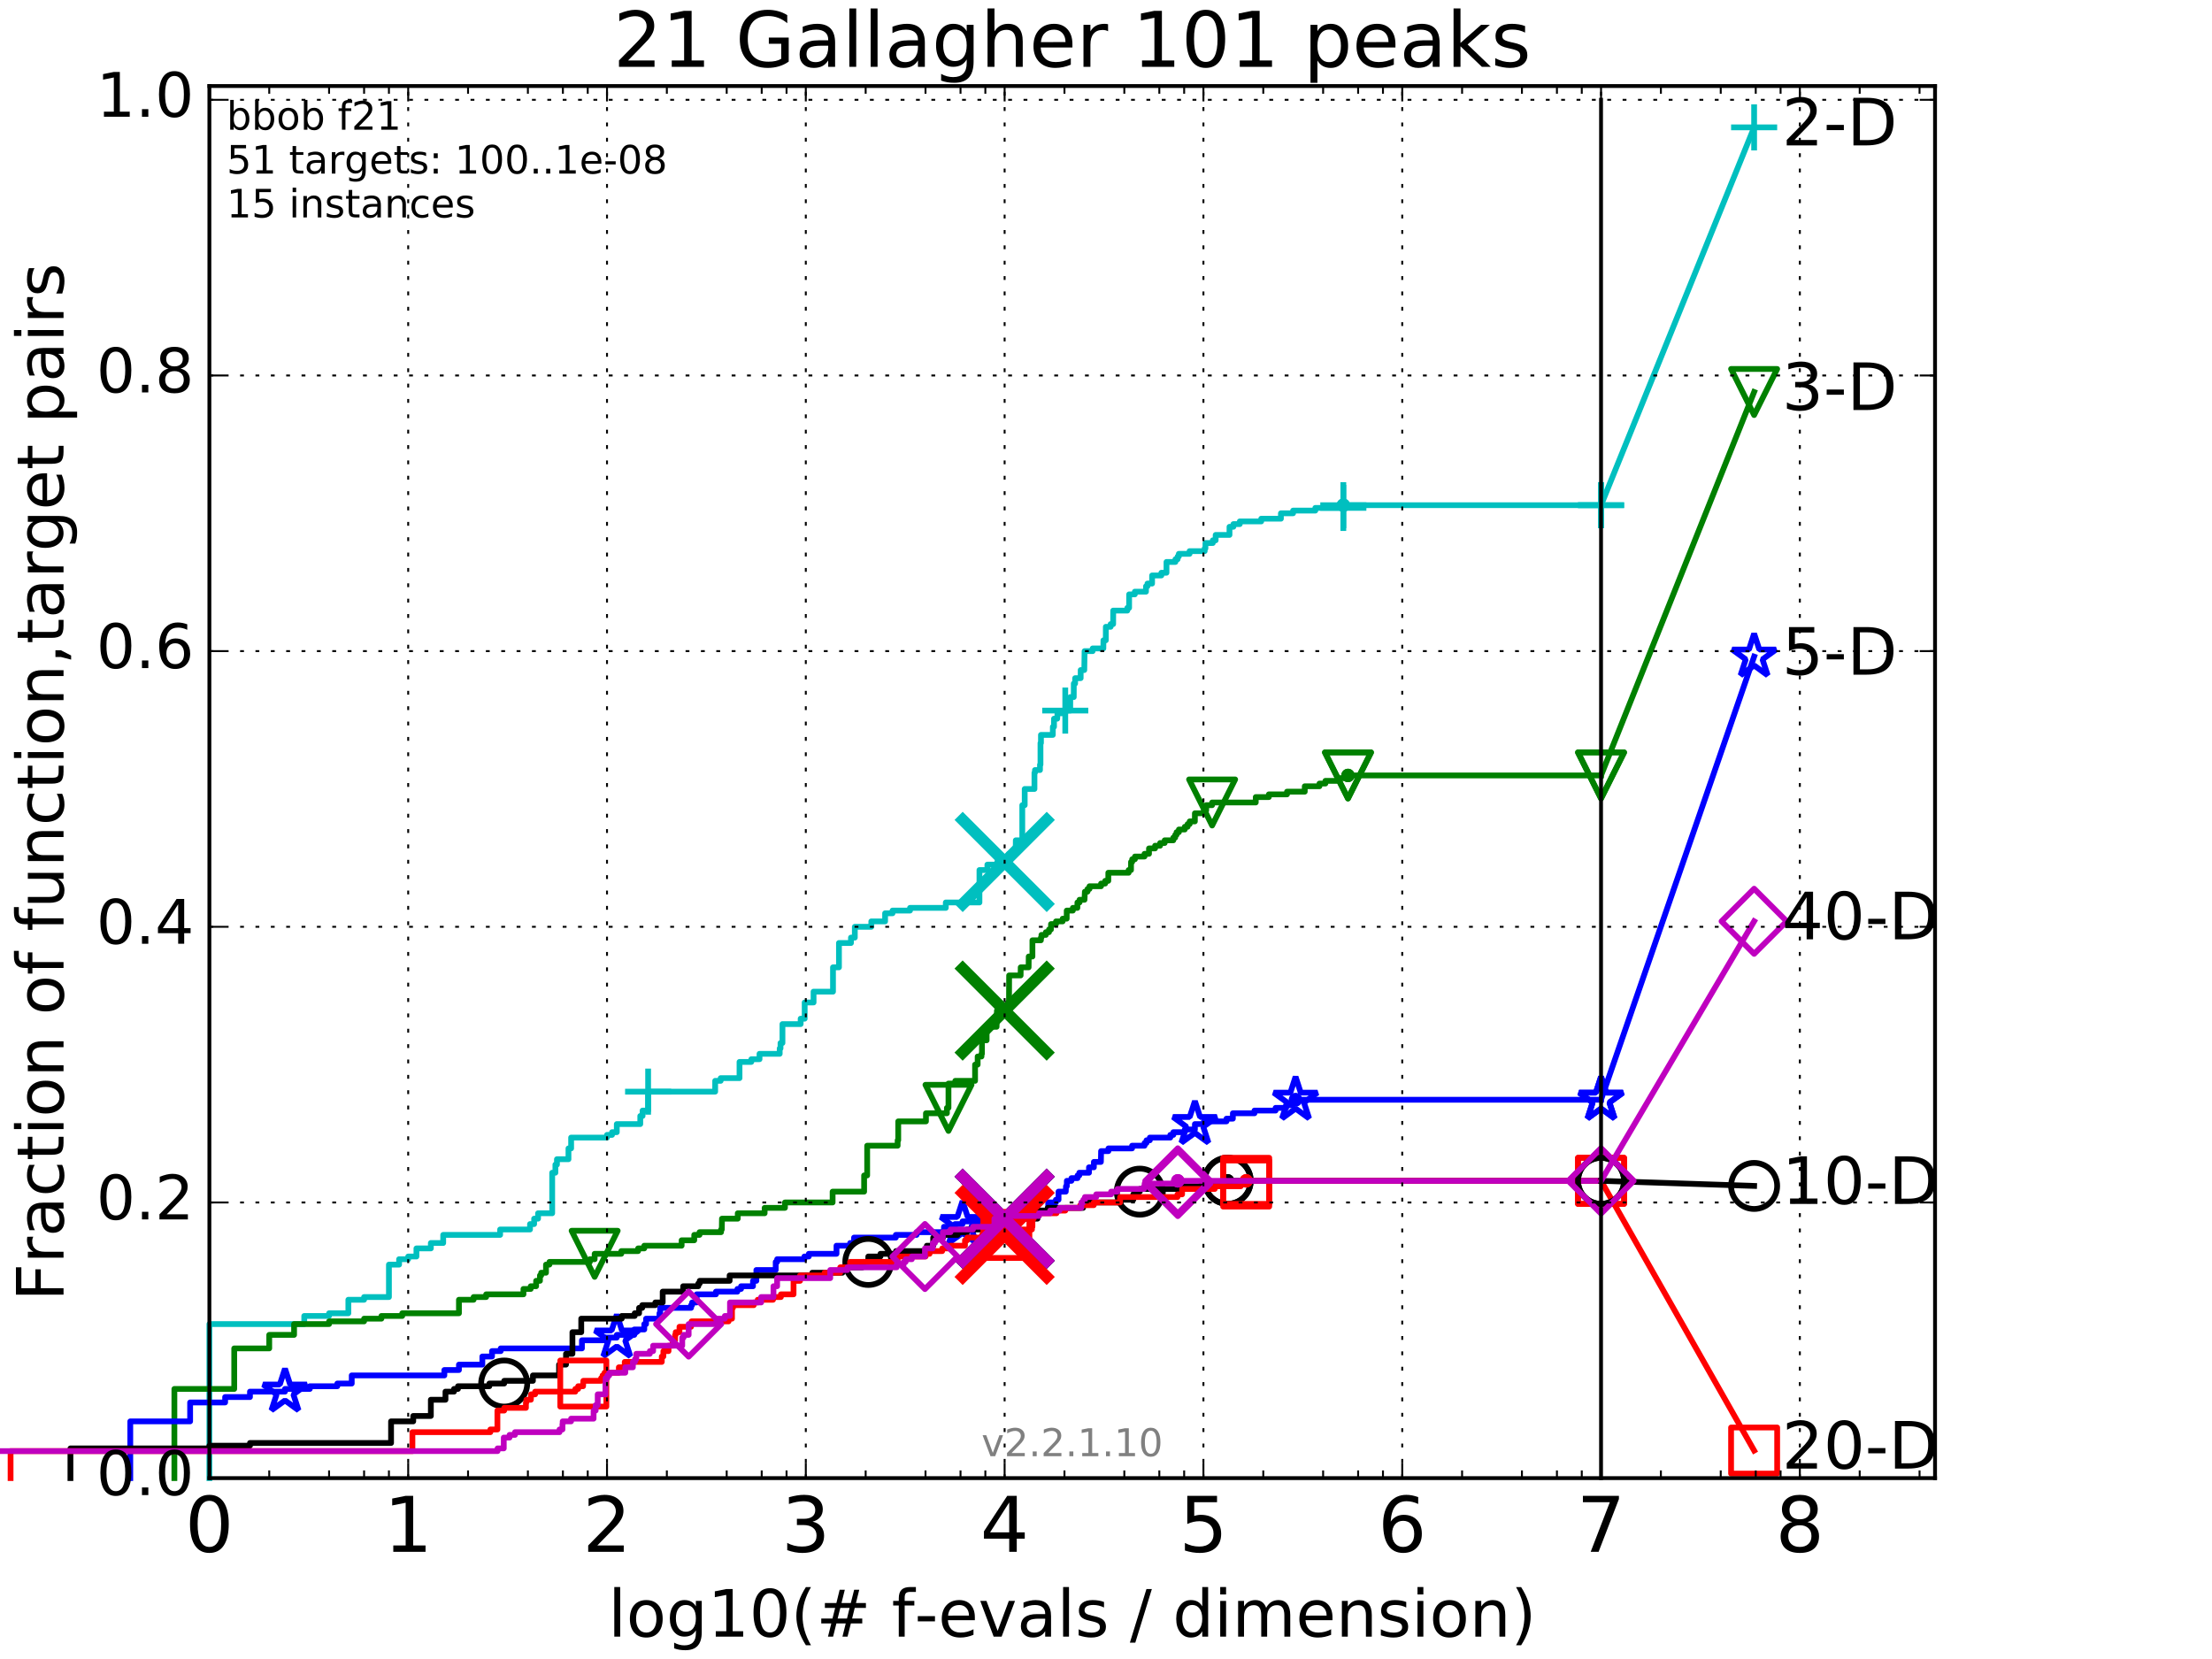 <?xml version="1.0" encoding="utf-8" standalone="no"?>
<!DOCTYPE svg PUBLIC "-//W3C//DTD SVG 1.1//EN"
  "http://www.w3.org/Graphics/SVG/1.1/DTD/svg11.dtd">
<!-- Created with matplotlib (http://matplotlib.org/) -->
<svg height="432pt" version="1.1" viewBox="0 0 576 432" width="576pt" xmlns="http://www.w3.org/2000/svg" xmlns:xlink="http://www.w3.org/1999/xlink">
 <defs>
  <style type="text/css">
*{stroke-linecap:butt;stroke-linejoin:round;stroke-miterlimit:100000;}
  </style>
 </defs>
 <g id="figure_1">
  <g id="patch_1">
   <path d="M 0 432 
L 576 432 
L 576 0 
L 0 0 
z
" style="fill:#ffffff;"/>
  </g>
  <g id="axes_1">
   <g id="patch_2">
    <path d="M 54.525 384.9 
L 503.88 384.9 
L 503.88 22.4 
L 54.525 22.4 
z
" style="fill:#ffffff;"/>
   </g>
   <g id="line2d_1">
    <defs>
     <path d="M 0 1.5 
C 0.398 1.5 0.779 1.342 1.061 1.061 
C 1.342 0.779 1.5 0.398 1.5 0 
C 1.5 -0.398 1.342 -0.779 1.061 -1.061 
C 0.779 -1.342 0.398 -1.5 0 -1.5 
C -0.398 -1.5 -0.779 -1.342 -1.061 -1.061 
C -1.342 -0.779 -1.5 -0.398 -1.5 0 
C -1.5 0.398 -1.342 0.779 -1.061 1.061 
C -0.779 1.342 -0.398 1.5 0 1.5 
z
" id="m8190a20d05" style="stroke:#00bfbf;stroke-width:0.5;"/>
    </defs>
    <g>
     <use style="fill:#00bfbf;stroke:#00bfbf;stroke-width:0.5;" x="349.801" xlink:href="#m8190a20d05" y="131.551"/>
     <use style="fill:#00bfbf;stroke:#00bfbf;stroke-width:0.5;" x="349.801" xlink:href="#m8190a20d05" y="131.551"/>
    </g>
   </g>
   <g id="line2d_2">
    <path d="M 54.525 384.9 
L 54.525 344.786 
L 79.225 344.786 
L 79.225 342.675 
L 85.693 342.675 
L 85.693 341.971 
L 90.71 341.971 
L 90.71 338.453 
L 94.809 338.453 
L 94.809 337.749 
L 101.277 337.749 
L 101.277 329.304 
L 103.925 329.304 
L 103.925 327.897 
L 106.294 327.897 
L 106.294 327.193 
L 108.437 327.193 
L 108.437 325.082 
L 112.193 325.082 
L 112.193 323.674 
L 115.41 323.674 
L 115.41 321.563 
L 130.232 321.563 
L 130.232 320.155 
L 138.017 320.155 
L 138.017 318.748 
L 139.088 318.748 
L 139.088 317.34 
L 140.11 317.34 
L 140.11 315.933 
L 143.789 315.933 
L 143.789 305.377 
L 144.622 305.377 
L 144.622 303.265 
L 145.027 303.265 
L 145.027 301.858 
L 148.029 301.858 
L 148.029 299.043 
L 148.721 299.043 
L 148.721 296.228 
L 158.063 296.228 
L 158.063 295.524 
L 159.373 295.524 
L 159.373 294.82 
L 160.611 294.82 
L 160.611 292.709 
L 166.725 292.709 
L 166.725 290.598 
L 167.328 290.598 
L 167.328 289.19 
L 168.77 289.19 
L 168.77 284.264 
L 186.229 284.264 
L 186.229 281.449 
L 187.66 281.449 
L 187.66 280.745 
L 192.568 280.745 
L 192.568 276.523 
L 195.643 276.523 
L 195.643 275.819 
L 197.778 275.819 
L 197.778 274.412 
L 203.032 274.412 
L 203.032 273.004 
L 203.244 273.004 
L 203.244 271.597 
L 203.75 271.597 
L 203.75 266.671 
L 208.489 266.671 
L 208.489 265.263 
L 209.538 265.263 
L 209.538 261.041 
L 211.852 261.041 
L 211.852 258.226 
L 216.91 258.226 
L 216.91 251.892 
L 218.463 251.892 
L 218.463 245.558 
L 221.59 245.558 
L 221.59 244.151 
L 222.593 244.151 
L 222.593 241.336 
L 226.885 241.336 
L 226.885 239.928 
L 230.478 239.928 
L 230.478 237.817 
L 232.412 237.817 
L 232.412 237.113 
L 236.966 237.113 
L 236.966 236.409 
L 246.285 236.409 
L 246.285 235.002 
L 255.046 235.002 
L 255.046 226.557 
L 257.112 226.557 
L 257.112 225.149 
L 259.682 225.149 
L 259.682 224.446 
L 261.775 224.446 
L 261.775 223.742 
L 262.692 223.742 
L 262.692 222.334 
L 263.872 222.334 
L 263.872 221.631 
L 264.492 221.631 
L 264.513 218.816 
L 266.199 218.816 
L 266.199 209.667 
L 266.831 209.667 
L 266.831 205.445 
L 269.367 205.445 
L 269.367 201.222 
L 269.507 201.222 
L 269.507 200.518 
L 270.81 200.518 
L 270.811 199.111 
L 270.938 199.111 
L 270.938 193.481 
L 271.064 193.481 
L 271.064 191.37 
L 274.151 191.37 
L 274.162 189.258 
L 274.462 189.258 
L 274.462 187.147 
L 275.298 187.147 
L 275.363 185.74 
L 277.393 185.74 
L 277.393 185.036 
L 278.685 185.036 
L 278.692 181.517 
L 279.604 181.517 
L 279.614 177.998 
L 279.956 177.998 
L 279.964 176.591 
L 281.402 176.591 
L 281.408 174.48 
L 282.344 174.48 
L 282.422 169.553 
L 284.525 169.553 
L 284.525 168.85 
L 287.31 168.85 
L 287.332 166.738 
L 287.95 166.738 
L 287.958 163.22 
L 289.208 163.22 
L 289.208 162.516 
L 289.863 162.516 
L 289.877 158.997 
L 293.554 158.997 
L 293.554 158.294 
L 294.018 158.294 
L 294.029 154.775 
L 295.508 154.775 
L 295.508 154.071 
L 298.411 154.071 
L 298.415 152.664 
L 298.798 152.664 
L 298.798 151.96 
L 299.998 151.96 
L 300.006 149.849 
L 302.415 149.849 
L 302.415 149.145 
L 303.748 149.145 
L 303.753 146.33 
L 306.077 146.33 
L 306.077 145.626 
L 306.648 145.626 
L 306.648 144.922 
L 306.965 144.922 
L 306.965 144.219 
L 309.763 144.219 
L 309.763 143.515 
L 313.695 143.515 
L 313.695 142.811 
L 313.892 142.811 
L 313.896 141.404 
L 315.809 141.404 
L 315.809 140.7 
L 316.553 140.7 
L 316.558 139.292 
L 320.155 139.292 
L 320.16 137.181 
L 321.172 137.181 
L 321.172 136.477 
L 322.837 136.477 
L 322.837 135.774 
L 328.419 135.774 
L 328.419 135.07 
L 333.546 135.07 
L 333.551 133.662 
L 336.717 133.662 
L 336.717 132.959 
L 342.508 132.959 
L 342.508 132.255 
L 349.801 132.255 
L 349.801 131.551 
L 416.908 131.551 
L 416.908 131.551 
" style="fill:none;stroke:#00bfbf;stroke-linecap:square;stroke-width:1.5;"/>
   </g>
   <g id="line2d_3">
    <defs>
     <path d="M -6 0 
L 6 0 
M 0 6 
L 0 -6 
" id="m6ca772a6a9" style="stroke:#00bfbf;stroke-width:1.5;"/>
    </defs>
    <g>
     <use style="fill:none;stroke:#00bfbf;stroke-width:1.5;" x="168.77" xlink:href="#m6ca772a6a9" y="284.264"/>
     <use style="fill:none;stroke:#00bfbf;stroke-width:1.5;" x="277.393" xlink:href="#m6ca772a6a9" y="185.036"/>
     <use style="fill:none;stroke:#00bfbf;stroke-width:1.5;" x="349.801" xlink:href="#m6ca772a6a9" y="132.255"/>
     <use style="fill:none;stroke:#00bfbf;stroke-width:1.5;" x="349.801" xlink:href="#m6ca772a6a9" y="131.551"/>
     <use style="fill:none;stroke:#00bfbf;stroke-width:1.5;" x="416.908" xlink:href="#m6ca772a6a9" y="131.551"/>
    </g>
   </g>
   <g id="line2d_4">
    <path d="M -15527.947 743.811 
" style="fill:none;stroke:#00bfbf;stroke-linecap:square;stroke-width:1.5;"/>
    <g>
     <use style="fill:none;stroke:#00bfbf;stroke-width:1.5;" x="-15527.947" xlink:href="#m6ca772a6a9" y="743.811"/>
    </g>
   </g>
   <g id="line2d_5">
    <path clip-path="url(#pa948c7cb51)" d="M 261.625 224.446 
" style="fill:none;stroke:#00bfbf;stroke-linecap:square;"/>
    <defs>
     <path d="M -12 12 
L 12 -12 
M -12 -12 
L 12 12 
" id="m04449352af" style="stroke:#00bfbf;stroke-width:3.0;"/>
    </defs>
    <g clip-path="url(#pa948c7cb51)">
     <use style="fill:#00bfbf;stroke:#00bfbf;stroke-width:3.0;" x="261.625" xlink:href="#m04449352af" y="224.446"/>
    </g>
   </g>
   <g id="line2d_6">
    <defs>
     <path d="M 0 1.5 
C 0.398 1.5 0.779 1.342 1.061 1.061 
C 1.342 0.779 1.5 0.398 1.5 0 
C 1.5 -0.398 1.342 -0.779 1.061 -1.061 
C 0.779 -1.342 0.398 -1.5 0 -1.5 
C -0.398 -1.5 -0.779 -1.342 -1.061 -1.061 
C -1.342 -0.779 -1.5 -0.398 -1.5 0 
C -1.5 0.398 -1.342 0.779 -1.061 1.061 
C -0.779 1.342 -0.398 1.5 0 1.5 
z
" id="m891e42fb50" style="stroke:#008000;stroke-width:0.5;"/>
    </defs>
    <g>
     <use style="fill:#008000;stroke:#008000;stroke-width:0.5;" x="351.012" xlink:href="#m891e42fb50" y="201.926"/>
     <use style="fill:#008000;stroke:#008000;stroke-width:0.5;" x="351.012" xlink:href="#m891e42fb50" y="201.926"/>
    </g>
   </g>
   <g id="line2d_7">
    <path d="M 45.409 384.9 
L 45.409 361.676 
L 60.993 361.676 
L 60.993 351.12 
L 70.109 351.12 
L 70.109 347.601 
L 76.577 347.601 
L 76.577 344.786 
L 85.693 344.786 
L 85.693 344.083 
L 94.809 344.083 
L 94.809 343.379 
L 99.321 343.379 
L 99.321 342.675 
L 104.743 342.675 
L 104.743 341.971 
L 119.509 341.971 
L 119.509 338.453 
L 123.329 338.453 
L 123.329 337.749 
L 126.593 337.749 
L 126.593 337.045 
L 136.309 337.045 
L 136.309 335.638 
L 138.199 335.638 
L 138.199 334.934 
L 139.605 334.934 
L 139.605 333.526 
L 140.604 333.526 
L 140.604 332.119 
L 140.928 332.119 
L 140.928 331.415 
L 142.177 331.415 
L 142.177 329.304 
L 143.071 329.304 
L 143.071 328.6 
L 153.601 328.6 
L 153.601 327.897 
L 154.846 327.897 
L 154.846 326.489 
L 161.784 326.489 
L 161.784 325.785 
L 166.157 325.785 
L 166.157 325.082 
L 167.771 325.082 
L 167.771 324.378 
L 177.495 324.378 
L 177.495 322.97 
L 180.78 322.97 
L 180.78 321.563 
L 182.155 321.563 
L 182.155 320.859 
L 187.76 320.859 
L 187.76 320.155 
L 187.959 320.155 
L 187.999 317.34 
L 192.111 317.34 
L 192.111 315.933 
L 199.109 315.933 
L 199.109 314.525 
L 204.399 314.525 
L 204.399 313.118 
L 216.811 313.118 
L 216.811 310.303 
L 225.015 310.303 
L 225.015 306.08 
L 225.81 306.08 
L 225.81 298.339 
L 233.744 298.339 
L 233.744 296.932 
L 233.899 296.932 
L 233.899 292.005 
L 241.116 292.005 
L 241.116 289.894 
L 246.571 289.894 
L 246.571 288.487 
L 246.982 288.487 
L 246.982 282.153 
L 248.757 282.153 
L 248.757 281.449 
L 253.905 281.449 
L 253.905 277.227 
L 254.579 277.227 
L 254.579 275.115 
L 255.576 275.115 
L 255.576 274.412 
L 255.701 274.412 
L 255.701 270.893 
L 256.915 270.893 
L 256.915 267.374 
L 259.509 267.374 
L 259.602 263.152 
L 262.496 263.152 
L 262.496 261.041 
L 262.744 261.041 
L 262.776 254.003 
L 265.767 254.003 
L 265.792 251.892 
L 267.851 251.892 
L 267.879 249.077 
L 268.84 249.077 
L 268.84 244.854 
L 271.044 244.854 
L 271.044 244.151 
L 271.19 244.151 
L 271.19 243.447 
L 272.334 243.447 
L 272.334 242.743 
L 273.156 242.743 
L 273.156 242.039 
L 273.665 242.039 
L 273.683 240.632 
L 274.981 240.632 
L 274.981 239.928 
L 276.71 239.928 
L 276.71 239.224 
L 277.766 239.224 
L 277.777 237.113 
L 279.371 237.113 
L 279.371 236.409 
L 280.546 236.409 
L 280.554 235.002 
L 281.108 235.002 
L 281.108 234.298 
L 282.402 234.298 
L 282.499 232.187 
L 283.189 232.187 
L 283.189 231.483 
L 283.704 231.483 
L 283.704 230.779 
L 286.713 230.779 
L 286.713 230.076 
L 287.788 230.076 
L 287.788 229.372 
L 288.598 229.372 
L 288.604 227.261 
L 293.893 227.261 
L 293.893 226.557 
L 294.513 226.557 
L 294.518 224.446 
L 294.817 224.446 
L 294.817 223.742 
L 295.535 223.742 
L 295.535 223.038 
L 298.028 223.038 
L 298.028 222.334 
L 299.197 222.334 
L 299.198 220.927 
L 300.783 220.927 
L 300.783 220.223 
L 302.091 220.223 
L 302.091 219.519 
L 303.279 219.519 
L 303.279 218.816 
L 305.526 218.816 
L 305.526 218.112 
L 306.019 218.112 
L 306.019 217.408 
L 306.371 217.408 
L 306.371 216.705 
L 306.981 216.705 
L 306.981 216.001 
L 308.509 216.001 
L 308.509 215.297 
L 309.25 215.297 
L 309.25 214.593 
L 309.789 214.593 
L 309.789 213.89 
L 311.14 213.89 
L 311.147 211.778 
L 313.498 211.778 
L 313.498 211.075 
L 314.088 211.075 
L 314.09 209.667 
L 315.633 209.667 
L 315.633 208.963 
L 326.996 208.963 
L 326.996 207.556 
L 330.405 207.556 
L 330.405 206.852 
L 335.137 206.852 
L 335.137 206.148 
L 339.757 206.148 
L 339.758 204.741 
L 343.584 204.741 
L 343.584 204.037 
L 345.132 204.037 
L 345.132 203.333 
L 348.799 203.333 
L 348.799 202.63 
L 351.012 202.63 
L 351.012 201.926 
L 416.908 201.926 
L 416.908 201.926 
" style="fill:none;stroke:#008000;stroke-linecap:square;stroke-width:1.5;"/>
   </g>
   <g id="line2d_8">
    <defs>
     <path d="M -0 6 
L 6 -6 
L -6 -6 
z
" id="m28280dbf14" style="stroke:#008000;stroke-linejoin:miter;stroke-width:1.5;"/>
    </defs>
    <g>
     <use style="fill:none;stroke:#008000;stroke-linejoin:miter;stroke-width:1.5;" x="154.846" xlink:href="#m28280dbf14" y="326.489"/>
     <use style="fill:none;stroke:#008000;stroke-linejoin:miter;stroke-width:1.5;" x="246.982" xlink:href="#m28280dbf14" y="288.487"/>
     <use style="fill:none;stroke:#008000;stroke-linejoin:miter;stroke-width:1.5;" x="315.633" xlink:href="#m28280dbf14" y="208.963"/>
     <use style="fill:none;stroke:#008000;stroke-linejoin:miter;stroke-width:1.5;" x="351.012" xlink:href="#m28280dbf14" y="201.926"/>
     <use style="fill:none;stroke:#008000;stroke-linejoin:miter;stroke-width:1.5;" x="351.012" xlink:href="#m28280dbf14" y="201.926"/>
     <use style="fill:none;stroke:#008000;stroke-linejoin:miter;stroke-width:1.5;" x="416.908" xlink:href="#m28280dbf14" y="201.926"/>
    </g>
   </g>
   <g id="line2d_9">
    <path d="M -15527.947 743.811 
" style="fill:none;stroke:#008000;stroke-linecap:square;stroke-width:1.5;"/>
    <g>
     <use style="fill:none;stroke:#008000;stroke-linejoin:miter;stroke-width:1.5;" x="-15527.947" xlink:href="#m28280dbf14" y="743.811"/>
    </g>
   </g>
   <g id="line2d_10">
    <path clip-path="url(#pa948c7cb51)" d="M 261.609 263.152 
" style="fill:none;stroke:#008000;stroke-linecap:square;"/>
    <defs>
     <path d="M -12 12 
L 12 -12 
M -12 -12 
L 12 12 
" id="mbb5f70aab1" style="stroke:#008000;stroke-width:3.0;"/>
    </defs>
    <g clip-path="url(#pa948c7cb51)">
     <use style="fill:#008000;stroke:#008000;stroke-width:3.0;" x="261.609" xlink:href="#mbb5f70aab1" y="263.152"/>
    </g>
   </g>
   <g id="line2d_11">
    <defs>
     <path d="M 0 1.5 
C 0.398 1.5 0.779 1.342 1.061 1.061 
C 1.342 0.779 1.5 0.398 1.5 0 
C 1.5 -0.398 1.342 -0.779 1.061 -1.061 
C 0.779 -1.342 0.398 -1.5 0 -1.5 
C -0.398 -1.5 -0.779 -1.342 -1.061 -1.061 
C -1.342 -0.779 -1.5 -0.398 -1.5 0 
C -1.5 0.398 -1.342 0.779 -1.061 1.061 
C -0.779 1.342 -0.398 1.5 0 1.5 
z
" id="mccc311bcab" style="stroke:#0000ff;stroke-width:0.5;"/>
    </defs>
    <g>
     <use style="fill:#0000ff;stroke:#0000ff;stroke-width:0.5;" x="337.363" xlink:href="#mccc311bcab" y="286.375"/>
     <use style="fill:#0000ff;stroke:#0000ff;stroke-width:0.5;" x="337.363" xlink:href="#mccc311bcab" y="286.375"/>
    </g>
   </g>
   <g id="line2d_12">
    <path d="M 33.924 384.9 
L 33.924 370.121 
L 49.508 370.121 
L 49.508 365.195 
L 58.624 365.195 
L 58.624 363.788 
L 65.092 363.788 
L 65.092 362.38 
L 74.208 362.38 
L 74.208 361.676 
L 80.676 361.676 
L 80.676 360.973 
L 87.836 360.973 
L 87.836 360.269 
L 91.592 360.269 
L 91.592 358.158 
L 115.708 358.158 
L 115.708 356.75 
L 119.509 356.75 
L 119.509 355.343 
L 125.599 355.343 
L 125.599 353.231 
L 128.12 353.231 
L 128.12 351.824 
L 130.386 351.824 
L 130.386 351.12 
L 151.535 351.12 
L 151.535 349.009 
L 157.517 349.009 
L 157.517 348.305 
L 160.611 348.305 
L 160.611 347.601 
L 165.174 347.601 
L 165.174 346.194 
L 167.771 346.194 
L 167.771 344.786 
L 168.233 344.786 
L 168.233 343.379 
L 171.723 343.379 
L 171.723 341.971 
L 171.919 341.971 
L 171.919 340.564 
L 179.957 340.564 
L 179.957 339.86 
L 180.227 339.86 
L 180.227 339.156 
L 181.404 339.156 
L 181.404 337.045 
L 186.434 337.045 
L 186.434 336.341 
L 192.019 336.341 
L 192.019 335.638 
L 192.971 335.638 
L 192.971 334.934 
L 196.078 334.934 
L 196.078 333.526 
L 196.956 333.526 
L 196.956 330.711 
L 201.992 330.711 
L 201.992 328.6 
L 202.371 328.6 
L 202.371 327.897 
L 209.46 327.897 
L 209.46 327.193 
L 210.61 327.193 
L 210.61 326.489 
L 217.823 326.489 
L 217.823 324.378 
L 221.378 324.378 
L 221.378 323.674 
L 222.393 323.674 
L 222.393 322.267 
L 233.275 322.267 
L 233.275 321.563 
L 238.684 321.563 
L 238.684 320.859 
L 245.807 320.859 
L 245.807 319.452 
L 248.687 319.452 
L 248.687 318.748 
L 250.642 318.748 
L 250.642 318.044 
L 254.509 318.044 
L 254.509 317.34 
L 262.794 317.34 
L 262.798 315.933 
L 267.96 315.933 
L 267.96 315.229 
L 272.951 315.229 
L 272.951 313.118 
L 274.951 313.118 
L 274.951 312.414 
L 275.64 312.414 
L 275.64 310.303 
L 277.522 310.303 
L 277.581 308.895 
L 277.798 308.895 
L 277.802 307.488 
L 279 307.488 
L 279 306.784 
L 280.596 306.784 
L 280.596 306.08 
L 281.053 306.08 
L 281.053 305.377 
L 283.57 305.377 
L 283.57 303.969 
L 284.84 303.969 
L 284.844 302.562 
L 286.669 302.562 
L 286.721 299.747 
L 288.632 299.747 
L 288.632 299.043 
L 294.789 299.043 
L 294.789 298.339 
L 298.041 298.339 
L 298.041 297.635 
L 298.539 297.635 
L 298.539 296.932 
L 299.417 296.932 
L 299.417 296.228 
L 304.748 296.228 
L 304.748 295.524 
L 305.536 295.524 
L 305.536 294.82 
L 308.515 294.82 
L 308.515 294.117 
L 311.15 294.117 
L 311.15 292.709 
L 313.504 292.709 
L 313.504 292.005 
L 319.373 292.005 
L 319.373 291.302 
L 321.034 291.302 
L 321.035 289.894 
L 326.664 289.894 
L 326.664 289.19 
L 332.162 289.19 
L 332.162 288.487 
L 334.911 288.487 
L 334.911 287.783 
L 336.574 287.783 
L 336.574 287.079 
L 337.363 287.079 
L 337.363 286.375 
L 416.908 286.375 
L 416.908 286.375 
" style="fill:none;stroke:#0000ff;stroke-linecap:square;stroke-width:1.5;"/>
   </g>
   <g id="line2d_13">
    <defs>
     <path d="M 0 -6 
L -1.347 -1.854 
L -5.706 -1.854 
L -2.18 0.708 
L -3.527 4.854 
L -0 2.292 
L 3.527 4.854 
L 2.18 0.708 
L 5.706 -1.854 
L 1.347 -1.854 
z
" id="mfb84c948f3" style="stroke:#0000ff;stroke-linejoin:bevel;stroke-width:1.5;"/>
    </defs>
    <g>
     <use style="fill:none;stroke:#0000ff;stroke-linejoin:bevel;stroke-width:1.5;" x="74.208" xlink:href="#mfb84c948f3" y="362.38"/>
     <use style="fill:none;stroke:#0000ff;stroke-linejoin:bevel;stroke-width:1.5;" x="160.611" xlink:href="#mfb84c948f3" y="348.305"/>
     <use style="fill:none;stroke:#0000ff;stroke-linejoin:bevel;stroke-width:1.5;" x="250.642" xlink:href="#mfb84c948f3" y="318.748"/>
     <use style="fill:none;stroke:#0000ff;stroke-linejoin:bevel;stroke-width:1.5;" x="311.15" xlink:href="#mfb84c948f3" y="292.709"/>
     <use style="fill:none;stroke:#0000ff;stroke-linejoin:bevel;stroke-width:1.5;" x="337.363" xlink:href="#mfb84c948f3" y="286.375"/>
     <use style="fill:none;stroke:#0000ff;stroke-linejoin:bevel;stroke-width:1.5;" x="416.908" xlink:href="#mfb84c948f3" y="286.375"/>
    </g>
   </g>
   <g id="line2d_14">
    <path d="M -15527.947 743.811 
" style="fill:none;stroke:#0000ff;stroke-linecap:square;stroke-width:1.5;"/>
    <g>
     <use style="fill:none;stroke:#0000ff;stroke-linejoin:bevel;stroke-width:1.5;" x="-15527.947" xlink:href="#mfb84c948f3" y="743.811"/>
    </g>
   </g>
   <g id="line2d_15">
    <path clip-path="url(#pa948c7cb51)" d="M 261.614 317.34 
" style="fill:none;stroke:#0000ff;stroke-linecap:square;"/>
    <defs>
     <path d="M -12 12 
L 12 -12 
M -12 -12 
L 12 12 
" id="m3777f78ceb" style="stroke:#0000ff;stroke-width:3.0;"/>
    </defs>
    <g clip-path="url(#pa948c7cb51)">
     <use style="fill:#0000ff;stroke:#0000ff;stroke-width:3.0;" x="261.614" xlink:href="#m3777f78ceb" y="317.34"/>
    </g>
   </g>
   <g id="line2d_16">
    <defs>
     <path d="M 0 1.5 
C 0.398 1.5 0.779 1.342 1.061 1.061 
C 1.342 0.779 1.5 0.398 1.5 0 
C 1.5 -0.398 1.342 -0.779 1.061 -1.061 
C 0.779 -1.342 0.398 -1.5 0 -1.5 
C -0.398 -1.5 -0.779 -1.342 -1.061 -1.061 
C -1.342 -0.779 -1.5 -0.398 -1.5 0 
C -1.5 0.398 -1.342 0.779 -1.061 1.061 
C -0.779 1.342 -0.398 1.5 0 1.5 
z
" id="m55fcdc487e" style="stroke:#000000;stroke-width:0.5;"/>
    </defs>
    <g>
     <use style="stroke:#000000;stroke-width:0.5;" x="319.682" xlink:href="#m55fcdc487e" y="307.488"/>
     <use style="stroke:#000000;stroke-width:0.5;" x="319.682" xlink:href="#m55fcdc487e" y="307.488"/>
    </g>
   </g>
   <g id="line2d_17">
    <path d="M 18.34 384.9 
L 18.34 377.159 
L 54.525 377.159 
L 54.525 376.455 
L 65.092 376.455 
L 65.092 375.751 
L 101.832 375.751 
L 101.832 370.121 
L 107.604 370.121 
L 107.604 368.714 
L 112.193 368.714 
L 112.193 364.491 
L 116.002 364.491 
L 116.002 362.38 
L 118.224 362.38 
L 118.224 361.676 
L 119.258 361.676 
L 119.258 360.973 
L 127.428 360.973 
L 127.428 360.269 
L 131.292 360.269 
L 131.292 359.565 
L 138.772 359.565 
L 138.772 358.158 
L 145.582 358.158 
L 145.582 355.343 
L 147.388 355.343 
L 147.388 352.528 
L 149.059 352.528 
L 149.059 346.898 
L 151.354 346.898 
L 151.354 343.379 
L 161.898 343.379 
L 161.898 342.675 
L 165.272 342.675 
L 165.272 341.971 
L 166.417 341.971 
L 166.417 340.564 
L 167.239 340.564 
L 167.239 339.86 
L 170.645 339.86 
L 170.645 339.156 
L 172.565 339.156 
L 172.565 336.341 
L 177.896 336.341 
L 177.896 334.934 
L 181.83 334.934 
L 181.83 334.23 
L 182.202 334.23 
L 182.202 333.526 
L 189.994 333.526 
L 189.994 332.119 
L 211.521 332.119 
L 211.521 331.415 
L 219.364 331.415 
L 219.364 330.008 
L 224.608 330.008 
L 224.608 329.304 
L 224.761 329.304 
L 224.761 328.6 
L 226.105 328.6 
L 226.105 327.193 
L 229.265 327.193 
L 229.265 326.489 
L 233.316 326.489 
L 233.316 325.785 
L 241.351 325.785 
L 241.351 324.378 
L 243.002 324.378 
L 243.002 322.267 
L 245.596 322.267 
L 245.596 321.563 
L 249.352 321.563 
L 249.352 320.859 
L 251.823 320.859 
L 251.823 320.155 
L 255.242 320.155 
L 255.242 319.452 
L 258.368 319.452 
L 258.368 318.748 
L 260.564 318.748 
L 260.564 317.34 
L 270.164 317.34 
L 270.164 316.637 
L 270.441 316.637 
L 270.441 315.229 
L 272.83 315.229 
L 272.83 314.525 
L 282.038 314.525 
L 282.038 313.822 
L 282.042 313.822 
L 282.042 313.118 
L 291.84 313.118 
L 291.84 312.414 
L 295.108 312.414 
L 295.108 311.71 
L 295.108 311.71 
L 295.108 311.007 
L 295.328 311.007 
L 295.328 310.303 
L 296.803 310.303 
L 296.803 309.599 
L 307.745 309.599 
L 307.745 308.895 
L 312.887 308.895 
L 312.887 308.192 
L 319.682 308.192 
L 319.682 307.488 
L 416.908 307.488 
" style="fill:none;stroke:#000000;stroke-linecap:square;stroke-width:1.5;"/>
   </g>
   <g id="line2d_18">
    <defs>
     <path d="M 0 6 
C 1.591 6 3.117 5.368 4.243 4.243 
C 5.368 3.117 6 1.591 6 0 
C 6 -1.591 5.368 -3.117 4.243 -4.243 
C 3.117 -5.368 1.591 -6 0 -6 
C -1.591 -6 -3.117 -5.368 -4.243 -4.243 
C -5.368 -3.117 -6 -1.591 -6 0 
C -6 1.591 -5.368 3.117 -4.243 4.243 
C -3.117 5.368 -1.591 6 0 6 
z
" id="md1835ba6ca" style="stroke:#000000;stroke-width:1.5;"/>
    </defs>
    <g>
     <use style="fill:none;stroke:#000000;stroke-width:1.5;" x="131.292" xlink:href="#md1835ba6ca" y="360.269"/>
     <use style="fill:none;stroke:#000000;stroke-width:1.5;" x="226.105" xlink:href="#md1835ba6ca" y="328.6"/>
     <use style="fill:none;stroke:#000000;stroke-width:1.5;" x="296.803" xlink:href="#md1835ba6ca" y="310.303"/>
     <use style="fill:none;stroke:#000000;stroke-width:1.5;" x="319.682" xlink:href="#md1835ba6ca" y="307.488"/>
     <use style="fill:none;stroke:#000000;stroke-width:1.5;" x="319.682" xlink:href="#md1835ba6ca" y="307.488"/>
     <use style="fill:none;stroke:#000000;stroke-width:1.5;" x="416.908" xlink:href="#md1835ba6ca" y="307.488"/>
    </g>
   </g>
   <g id="line2d_19">
    <path d="M -15527.947 743.811 
" style="fill:none;stroke:#000000;stroke-linecap:square;stroke-width:1.5;"/>
    <g>
     <use style="fill:none;stroke:#000000;stroke-width:1.5;" x="-15527.947" xlink:href="#md1835ba6ca" y="743.811"/>
    </g>
   </g>
   <g id="line2d_20">
    <path clip-path="url(#pa948c7cb51)" d="M 261.607 317.34 
" style="fill:none;stroke:#000000;stroke-linecap:square;"/>
    <defs>
     <path d="M -12 12 
L 12 -12 
M -12 -12 
L 12 12 
" id="mcad13a2442" style="stroke:#000000;stroke-width:3.0;"/>
    </defs>
    <g clip-path="url(#pa948c7cb51)">
     <use style="stroke:#000000;stroke-width:3.0;" x="261.607" xlink:href="#mcad13a2442" y="317.34"/>
    </g>
   </g>
   <g id="line2d_21">
    <defs>
     <path d="M 0 1.5 
C 0.398 1.5 0.779 1.342 1.061 1.061 
C 1.342 0.779 1.5 0.398 1.5 0 
C 1.5 -0.398 1.342 -0.779 1.061 -1.061 
C 0.779 -1.342 0.398 -1.5 0 -1.5 
C -0.398 -1.5 -0.779 -1.342 -1.061 -1.061 
C -1.342 -0.779 -1.5 -0.398 -1.5 0 
C -1.5 0.398 -1.342 0.779 -1.061 1.061 
C -0.779 1.342 -0.398 1.5 0 1.5 
z
" id="m4adc83eda5" style="stroke:#ff0000;stroke-width:0.5;"/>
    </defs>
    <g>
     <use style="fill:#ff0000;stroke:#ff0000;stroke-width:0.5;" x="324.503" xlink:href="#m4adc83eda5" y="307.488"/>
     <use style="fill:#ff0000;stroke:#ff0000;stroke-width:0.5;" x="324.503" xlink:href="#m4adc83eda5" y="307.488"/>
    </g>
   </g>
   <g id="line2d_22">
    <path d="M 2.756 384.9 
L 2.756 377.863 
L 107.391 377.863 
L 107.391 372.936 
L 127.69 372.936 
L 127.69 372.233 
L 129.523 372.233 
L 129.523 367.306 
L 131.292 367.306 
L 131.292 366.603 
L 136.95 366.603 
L 136.95 365.195 
L 137.065 365.195 
L 137.065 364.491 
L 138.236 364.491 
L 138.29 363.084 
L 139.348 363.084 
L 139.348 362.38 
L 149.818 362.38 
L 149.818 361.676 
L 150.552 361.676 
L 150.552 360.973 
L 151.834 360.973 
L 151.893 359.565 
L 156.528 359.565 
L 156.528 358.861 
L 156.91 358.861 
L 156.91 358.158 
L 157.425 358.158 
L 157.425 357.454 
L 161.147 357.454 
L 161.147 356.046 
L 162.681 356.046 
L 162.681 354.639 
L 172.328 354.639 
L 172.328 353.231 
L 172.741 353.231 
L 172.741 351.824 
L 174.081 351.824 
L 174.081 350.416 
L 175.168 350.416 
L 175.168 349.009 
L 175.79 349.009 
L 175.79 347.601 
L 175.953 347.601 
L 175.953 346.898 
L 176.935 346.898 
L 176.935 345.49 
L 179.949 345.49 
L 179.949 344.786 
L 180.084 344.786 
L 180.084 344.083 
L 189.726 344.083 
L 189.726 343.379 
L 190.605 343.379 
L 190.605 340.564 
L 190.857 340.564 
L 190.857 339.86 
L 196.284 339.86 
L 196.284 339.156 
L 197.308 339.156 
L 197.308 338.453 
L 201.296 338.453 
L 201.296 337.749 
L 203.343 337.749 
L 203.343 337.045 
L 206.636 337.045 
L 206.636 333.526 
L 208.331 333.526 
L 208.331 332.119 
L 214.717 332.119 
L 214.717 331.415 
L 218.792 331.415 
L 218.792 330.008 
L 221.359 330.008 
L 221.359 328.6 
L 233.74 328.6 
L 233.74 327.193 
L 241.024 327.193 
L 241.024 326.489 
L 242.055 326.489 
L 242.055 325.785 
L 245.347 325.785 
L 245.347 325.082 
L 247.42 325.082 
L 247.42 324.378 
L 251.28 324.378 
L 251.28 322.97 
L 251.855 322.97 
L 251.855 322.267 
L 255.708 322.267 
L 255.708 321.563 
L 262.049 321.563 
L 262.049 320.155 
L 268.713 320.155 
L 268.713 319.452 
L 268.837 319.452 
L 268.843 317.34 
L 269.185 317.34 
L 269.185 315.933 
L 275.104 315.933 
L 275.104 315.229 
L 277.411 315.229 
L 277.411 314.525 
L 281.298 314.525 
L 281.298 313.822 
L 284.823 313.822 
L 284.823 313.118 
L 291.668 313.118 
L 291.674 311.71 
L 306.609 311.71 
L 306.609 311.007 
L 307.814 311.007 
L 307.818 309.599 
L 316.325 309.599 
L 316.325 308.895 
L 323.085 308.895 
L 323.085 308.192 
L 324.503 308.192 
L 324.503 307.488 
L 416.908 307.488 
L 416.908 307.488 
" style="fill:none;stroke:#ff0000;stroke-linecap:square;stroke-width:1.5;"/>
   </g>
   <g id="line2d_23">
    <defs>
     <path d="M -6 6 
L 6 6 
L 6 -6 
L -6 -6 
z
" id="ma96076170f" style="stroke:#ff0000;stroke-linejoin:miter;stroke-width:1.5;"/>
    </defs>
    <g>
     <use style="fill:none;stroke:#ff0000;stroke-linejoin:miter;stroke-width:1.5;" x="151.893" xlink:href="#ma96076170f" y="360.269"/>
     <use style="fill:none;stroke:#ff0000;stroke-linejoin:miter;stroke-width:1.5;" x="262.049" xlink:href="#ma96076170f" y="321.563"/>
     <use style="fill:none;stroke:#ff0000;stroke-linejoin:miter;stroke-width:1.5;" x="324.503" xlink:href="#ma96076170f" y="308.192"/>
     <use style="fill:none;stroke:#ff0000;stroke-linejoin:miter;stroke-width:1.5;" x="324.503" xlink:href="#ma96076170f" y="307.488"/>
     <use style="fill:none;stroke:#ff0000;stroke-linejoin:miter;stroke-width:1.5;" x="416.908" xlink:href="#ma96076170f" y="307.488"/>
    </g>
   </g>
   <g id="line2d_24">
    <path d="M -15527.947 743.811 
" style="fill:none;stroke:#ff0000;stroke-linecap:square;stroke-width:1.5;"/>
    <g>
     <use style="fill:none;stroke:#ff0000;stroke-linejoin:miter;stroke-width:1.5;" x="-15527.947" xlink:href="#ma96076170f" y="743.811"/>
    </g>
   </g>
   <g id="line2d_25">
    <path clip-path="url(#pa948c7cb51)" d="M 261.611 321.563 
" style="fill:none;stroke:#ff0000;stroke-linecap:square;"/>
    <defs>
     <path d="M -12 12 
L 12 -12 
M -12 -12 
L 12 12 
" id="m7138b2882d" style="stroke:#ff0000;stroke-width:3.0;"/>
    </defs>
    <g clip-path="url(#pa948c7cb51)">
     <use style="fill:#ff0000;stroke:#ff0000;stroke-width:3.0;" x="261.611" xlink:href="#m7138b2882d" y="321.563"/>
    </g>
   </g>
   <g id="line2d_26">
    <defs>
     <path d="M 0 1.5 
C 0.398 1.5 0.779 1.342 1.061 1.061 
C 1.342 0.779 1.5 0.398 1.5 0 
C 1.5 -0.398 1.342 -0.779 1.061 -1.061 
C 0.779 -1.342 0.398 -1.5 0 -1.5 
C -0.398 -1.5 -0.779 -1.342 -1.061 -1.061 
C -1.342 -0.779 -1.5 -0.398 -1.5 0 
C -1.5 0.398 -1.342 0.779 -1.061 1.061 
C -0.779 1.342 -0.398 1.5 0 1.5 
z
" id="med43d27342" style="stroke:#bf00bf;stroke-width:0.5;"/>
    </defs>
    <g>
     <use style="fill:#bf00bf;stroke:#bf00bf;stroke-width:0.5;" x="306.698" xlink:href="#med43d27342" y="307.488"/>
     <use style="fill:#bf00bf;stroke:#bf00bf;stroke-width:0.5;" x="306.698" xlink:href="#med43d27342" y="307.488"/>
    </g>
   </g>
   <g id="line2d_27">
    <path d="M -12.828 384.9 
M -1 377.863 
L 129.563 377.863 
L 129.563 377.159 
L 131.181 377.159 
L 131.181 374.344 
L 132.69 374.344 
L 132.69 373.64 
L 134.104 373.64 
L 134.104 372.936 
L 145.699 372.936 
L 145.699 372.233 
L 146.465 372.233 
L 146.465 370.825 
L 146.522 370.825 
L 146.522 370.121 
L 148.704 370.121 
L 148.704 369.418 
L 154.567 369.418 
L 154.567 367.306 
L 155.112 367.306 
L 155.112 365.899 
L 155.644 365.899 
L 155.644 363.084 
L 157.655 363.084 
L 157.655 360.269 
L 157.689 360.269 
L 157.689 358.861 
L 158.164 358.861 
L 158.164 358.158 
L 158.651 358.158 
L 158.651 357.454 
L 162.827 357.454 
L 162.827 356.046 
L 164.802 356.046 
L 164.802 354.639 
L 165.345 354.639 
L 165.345 353.935 
L 165.692 353.935 
L 165.692 352.528 
L 169.213 352.528 
L 169.213 351.824 
L 170.072 351.824 
L 170.072 350.416 
L 177.648 350.416 
L 177.648 348.305 
L 178.007 348.305 
L 178.007 347.601 
L 179.324 347.601 
L 179.324 344.786 
L 186.602 344.786 
L 186.602 343.379 
L 188.751 343.379 
L 188.751 342.675 
L 190.089 342.675 
L 190.089 339.156 
L 198.204 339.156 
L 198.204 337.749 
L 201.409 337.749 
L 201.409 334.934 
L 202.359 334.934 
L 202.359 332.823 
L 216.19 332.823 
L 216.19 330.711 
L 220.674 330.711 
L 220.674 330.008 
L 233.486 330.008 
L 233.486 329.304 
L 235.311 329.304 
L 235.311 328.6 
L 235.827 328.6 
L 235.827 327.897 
L 237.441 327.897 
L 237.441 327.193 
L 240.854 327.193 
L 240.854 325.082 
L 242.906 325.082 
L 242.906 323.674 
L 243.46 323.674 
L 243.46 322.97 
L 243.98 322.97 
L 243.98 322.267 
L 245.513 322.267 
L 245.513 320.859 
L 247.513 320.859 
L 247.513 320.155 
L 253.359 320.155 
L 253.359 319.452 
L 258.941 319.452 
L 258.941 317.34 
L 262.181 317.34 
L 262.181 316.637 
L 270.558 316.637 
L 270.558 315.933 
L 273.447 315.933 
L 273.447 315.229 
L 275.896 315.229 
L 275.896 314.525 
L 281.579 314.525 
L 281.579 313.822 
L 281.583 313.822 
L 281.583 313.118 
L 282.107 313.118 
L 282.107 312.414 
L 282.512 312.414 
L 282.512 311.71 
L 285.456 311.71 
L 285.456 311.007 
L 289.328 311.007 
L 289.328 310.303 
L 290.979 310.303 
L 290.979 309.599 
L 297.908 309.599 
L 297.908 308.895 
L 298.058 308.895 
L 298.058 308.192 
L 306.698 308.192 
L 306.698 307.488 
L 416.908 307.488 
" style="fill:none;stroke:#bf00bf;stroke-linecap:square;stroke-width:1.5;"/>
   </g>
   <g id="line2d_28">
    <defs>
     <path d="M -0 8.485 
L 8.485 0 
L 0 -8.485 
L -8.485 -0 
z
" id="m43c351f60c" style="stroke:#bf00bf;stroke-linejoin:miter;stroke-width:1.5;"/>
    </defs>
    <g>
     <use style="fill:none;stroke:#bf00bf;stroke-linejoin:miter;stroke-width:1.5;" x="179.324" xlink:href="#m43c351f60c" y="344.786"/>
     <use style="fill:none;stroke:#bf00bf;stroke-linejoin:miter;stroke-width:1.5;" x="240.854" xlink:href="#m43c351f60c" y="327.193"/>
     <use style="fill:none;stroke:#bf00bf;stroke-linejoin:miter;stroke-width:1.5;" x="306.698" xlink:href="#m43c351f60c" y="308.192"/>
     <use style="fill:none;stroke:#bf00bf;stroke-linejoin:miter;stroke-width:1.5;" x="306.698" xlink:href="#m43c351f60c" y="307.488"/>
     <use style="fill:none;stroke:#bf00bf;stroke-linejoin:miter;stroke-width:1.5;" x="416.908" xlink:href="#m43c351f60c" y="307.488"/>
    </g>
   </g>
   <g id="line2d_29">
    <path d="M -15527.947 743.811 
" style="fill:none;stroke:#bf00bf;stroke-linecap:square;stroke-width:1.5;"/>
    <g>
     <use style="fill:none;stroke:#bf00bf;stroke-linejoin:miter;stroke-width:1.5;" x="-15527.947" xlink:href="#m43c351f60c" y="743.811"/>
    </g>
   </g>
   <g id="line2d_30">
    <path clip-path="url(#pa948c7cb51)" d="M 261.606 317.34 
" style="fill:none;stroke:#bf00bf;stroke-linecap:square;"/>
    <defs>
     <path d="M -12 12 
L 12 -12 
M -12 -12 
L 12 12 
" id="mddc8b9f005" style="stroke:#bf00bf;stroke-width:3.0;"/>
    </defs>
    <g clip-path="url(#pa948c7cb51)">
     <use style="fill:#bf00bf;stroke:#bf00bf;stroke-width:3.0;" x="261.606" xlink:href="#mddc8b9f005" y="317.34"/>
    </g>
   </g>
   <g id="line2d_31">
    <path d="M 416.908 307.488 
L 456.77 377.722 
" style="fill:none;stroke:#ff0000;stroke-linecap:square;stroke-width:1.5;"/>
    <g>
     <use style="fill:none;stroke:#ff0000;stroke-linejoin:miter;stroke-width:1.5;" x="416.908" xlink:href="#ma96076170f" y="307.488"/>
     <use style="fill:none;stroke:#ff0000;stroke-linejoin:miter;stroke-width:1.5;" x="456.77" xlink:href="#ma96076170f" y="377.722"/>
    </g>
   </g>
   <g id="line2d_32">
    <path d="M 416.908 307.488 
L 456.77 308.811 
" style="fill:none;stroke:#000000;stroke-linecap:square;stroke-width:1.5;"/>
    <g>
     <use style="fill:none;stroke:#000000;stroke-width:1.5;" x="416.908" xlink:href="#md1835ba6ca" y="307.488"/>
     <use style="fill:none;stroke:#000000;stroke-width:1.5;" x="456.77" xlink:href="#md1835ba6ca" y="308.811"/>
    </g>
   </g>
   <g id="line2d_33">
    <path d="M 416.908 307.488 
L 456.77 239.9 
" style="fill:none;stroke:#bf00bf;stroke-linecap:square;stroke-width:1.5;"/>
    <g>
     <use style="fill:none;stroke:#bf00bf;stroke-linejoin:miter;stroke-width:1.5;" x="416.908" xlink:href="#m43c351f60c" y="307.488"/>
     <use style="fill:none;stroke:#bf00bf;stroke-linejoin:miter;stroke-width:1.5;" x="456.77" xlink:href="#m43c351f60c" y="239.9"/>
    </g>
   </g>
   <g id="line2d_34">
    <path d="M 416.908 286.375 
L 456.77 170.989 
" style="fill:none;stroke:#0000ff;stroke-linecap:square;stroke-width:1.5;"/>
    <g>
     <use style="fill:none;stroke:#0000ff;stroke-linejoin:bevel;stroke-width:1.5;" x="416.908" xlink:href="#mfb84c948f3" y="286.375"/>
     <use style="fill:none;stroke:#0000ff;stroke-linejoin:bevel;stroke-width:1.5;" x="456.77" xlink:href="#mfb84c948f3" y="170.989"/>
    </g>
   </g>
   <g id="line2d_35">
    <path d="M 416.908 201.926 
L 456.77 102.078 
" style="fill:none;stroke:#008000;stroke-linecap:square;stroke-width:1.5;"/>
    <g>
     <use style="fill:none;stroke:#008000;stroke-linejoin:miter;stroke-width:1.5;" x="416.908" xlink:href="#m28280dbf14" y="201.926"/>
     <use style="fill:none;stroke:#008000;stroke-linejoin:miter;stroke-width:1.5;" x="456.77" xlink:href="#m28280dbf14" y="102.078"/>
    </g>
   </g>
   <g id="line2d_36">
    <path d="M 416.908 131.551 
L 456.77 33.167 
" style="fill:none;stroke:#00bfbf;stroke-linecap:square;stroke-width:1.5;"/>
    <g>
     <use style="fill:none;stroke:#00bfbf;stroke-width:1.5;" x="416.908" xlink:href="#m6ca772a6a9" y="131.551"/>
     <use style="fill:none;stroke:#00bfbf;stroke-width:1.5;" x="456.77" xlink:href="#m6ca772a6a9" y="33.167"/>
    </g>
   </g>
   <g id="line2d_37">
    <path d="M 416.908 384.9 
L 416.908 25.989 
" style="fill:none;stroke:#000000;stroke-linecap:square;"/>
   </g>
   <g id="patch_3">
    <path d="M 54.525 22.4 
L 503.88 22.4 
" style="fill:none;stroke:#000000;stroke-linecap:square;stroke-linejoin:miter;"/>
   </g>
   <g id="patch_4">
    <path d="M 503.88 384.9 
L 503.88 22.4 
" style="fill:none;stroke:#000000;stroke-linecap:square;stroke-linejoin:miter;"/>
   </g>
   <g id="patch_5">
    <path d="M 54.525 384.9 
L 503.88 384.9 
" style="fill:none;stroke:#000000;stroke-linecap:square;stroke-linejoin:miter;"/>
   </g>
   <g id="patch_6">
    <path d="M 54.525 384.9 
L 54.525 22.4 
" style="fill:none;stroke:#000000;stroke-linecap:square;stroke-linejoin:miter;"/>
   </g>
   <g id="matplotlib.axis_1">
    <g id="xtick_1">
     <g id="line2d_38">
      <path clip-path="url(#pa948c7cb51)" d="M 54.525 384.9 
L 54.525 22.4 
" style="fill:none;stroke:#000000;stroke-dasharray:1,3;stroke-dashoffset:0.0;stroke-width:0.5;"/>
     </g>
     <g id="line2d_39">
      <defs>
       <path d="M 0 0 
L 0 -4 
" id="ma24835374f" style="stroke:#000000;stroke-width:0.5;"/>
      </defs>
      <g>
       <use style="stroke:#000000;stroke-width:0.5;" x="54.525" xlink:href="#ma24835374f" y="384.9"/>
      </g>
     </g>
     <g id="line2d_40">
      <defs>
       <path d="M 0 0 
L 0 4 
" id="mf44a1e9e3a" style="stroke:#000000;stroke-width:0.5;"/>
      </defs>
      <g>
       <use style="stroke:#000000;stroke-width:0.5;" x="54.525" xlink:href="#mf44a1e9e3a" y="22.4"/>
      </g>
     </g>
     <g id="text_1">
      <!-- 0 -->
      <defs>
       <path d="M 31.781 66.406 
Q 24.172 66.406 20.328 58.906 
Q 16.5 51.422 16.5 36.375 
Q 16.5 21.391 20.328 13.891 
Q 24.172 6.391 31.781 6.391 
Q 39.453 6.391 43.281 13.891 
Q 47.125 21.391 47.125 36.375 
Q 47.125 51.422 43.281 58.906 
Q 39.453 66.406 31.781 66.406 
M 31.781 74.219 
Q 44.047 74.219 50.516 64.516 
Q 56.984 54.828 56.984 36.375 
Q 56.984 17.969 50.516 8.266 
Q 44.047 -1.422 31.781 -1.422 
Q 19.531 -1.422 13.062 8.266 
Q 6.594 17.969 6.594 36.375 
Q 6.594 54.828 13.062 64.516 
Q 19.531 74.219 31.781 74.219 
" id="BitstreamVeraSans-Roman-30"/>
      </defs>
      <g transform="translate(48.163 404.097)scale(0.2 -0.2)">
       <use xlink:href="#BitstreamVeraSans-Roman-30"/>
      </g>
     </g>
    </g>
    <g id="xtick_2">
     <g id="line2d_41">
      <path clip-path="url(#pa948c7cb51)" d="M 106.294 384.9 
L 106.294 22.4 
" style="fill:none;stroke:#000000;stroke-dasharray:1,3;stroke-dashoffset:0.0;stroke-width:0.5;"/>
     </g>
     <g id="line2d_42">
      <g>
       <use style="stroke:#000000;stroke-width:0.5;" x="106.294" xlink:href="#ma24835374f" y="384.9"/>
      </g>
     </g>
     <g id="line2d_43">
      <g>
       <use style="stroke:#000000;stroke-width:0.5;" x="106.294" xlink:href="#mf44a1e9e3a" y="22.4"/>
      </g>
     </g>
     <g id="text_2">
      <!-- 1 -->
      <defs>
       <path d="M 12.406 8.297 
L 28.516 8.297 
L 28.516 63.922 
L 10.984 60.406 
L 10.984 69.391 
L 28.422 72.906 
L 38.281 72.906 
L 38.281 8.297 
L 54.391 8.297 
L 54.391 0 
L 12.406 0 
z
" id="BitstreamVeraSans-Roman-31"/>
      </defs>
      <g transform="translate(99.932 404.097)scale(0.2 -0.2)">
       <use xlink:href="#BitstreamVeraSans-Roman-31"/>
      </g>
     </g>
    </g>
    <g id="xtick_3">
     <g id="line2d_44">
      <path clip-path="url(#pa948c7cb51)" d="M 158.063 384.9 
L 158.063 22.4 
" style="fill:none;stroke:#000000;stroke-dasharray:1,3;stroke-dashoffset:0.0;stroke-width:0.5;"/>
     </g>
     <g id="line2d_45">
      <g>
       <use style="stroke:#000000;stroke-width:0.5;" x="158.063" xlink:href="#ma24835374f" y="384.9"/>
      </g>
     </g>
     <g id="line2d_46">
      <g>
       <use style="stroke:#000000;stroke-width:0.5;" x="158.063" xlink:href="#mf44a1e9e3a" y="22.4"/>
      </g>
     </g>
     <g id="text_3">
      <!-- 2 -->
      <defs>
       <path d="M 19.188 8.297 
L 53.609 8.297 
L 53.609 0 
L 7.328 0 
L 7.328 8.297 
Q 12.938 14.109 22.625 23.891 
Q 32.328 33.688 34.812 36.531 
Q 39.547 41.844 41.422 45.531 
Q 43.312 49.219 43.312 52.781 
Q 43.312 58.594 39.234 62.25 
Q 35.156 65.922 28.609 65.922 
Q 23.969 65.922 18.812 64.312 
Q 13.672 62.703 7.812 59.422 
L 7.812 69.391 
Q 13.766 71.781 18.938 73 
Q 24.125 74.219 28.422 74.219 
Q 39.75 74.219 46.484 68.547 
Q 53.219 62.891 53.219 53.422 
Q 53.219 48.922 51.531 44.891 
Q 49.859 40.875 45.406 35.406 
Q 44.188 33.984 37.641 27.219 
Q 31.109 20.453 19.188 8.297 
" id="BitstreamVeraSans-Roman-32"/>
      </defs>
      <g transform="translate(151.701 404.097)scale(0.2 -0.2)">
       <use xlink:href="#BitstreamVeraSans-Roman-32"/>
      </g>
     </g>
    </g>
    <g id="xtick_4">
     <g id="line2d_47">
      <path clip-path="url(#pa948c7cb51)" d="M 209.832 384.9 
L 209.832 22.4 
" style="fill:none;stroke:#000000;stroke-dasharray:1,3;stroke-dashoffset:0.0;stroke-width:0.5;"/>
     </g>
     <g id="line2d_48">
      <g>
       <use style="stroke:#000000;stroke-width:0.5;" x="209.832" xlink:href="#ma24835374f" y="384.9"/>
      </g>
     </g>
     <g id="line2d_49">
      <g>
       <use style="stroke:#000000;stroke-width:0.5;" x="209.832" xlink:href="#mf44a1e9e3a" y="22.4"/>
      </g>
     </g>
     <g id="text_4">
      <!-- 3 -->
      <defs>
       <path d="M 40.578 39.312 
Q 47.656 37.797 51.625 33 
Q 55.609 28.219 55.609 21.188 
Q 55.609 10.406 48.188 4.484 
Q 40.766 -1.422 27.094 -1.422 
Q 22.516 -1.422 17.656 -0.516 
Q 12.797 0.391 7.625 2.203 
L 7.625 11.719 
Q 11.719 9.328 16.594 8.109 
Q 21.484 6.891 26.812 6.891 
Q 36.078 6.891 40.938 10.547 
Q 45.797 14.203 45.797 21.188 
Q 45.797 27.641 41.281 31.266 
Q 36.766 34.906 28.719 34.906 
L 20.219 34.906 
L 20.219 43.016 
L 29.109 43.016 
Q 36.375 43.016 40.234 45.922 
Q 44.094 48.828 44.094 54.297 
Q 44.094 59.906 40.109 62.906 
Q 36.141 65.922 28.719 65.922 
Q 24.656 65.922 20.016 65.031 
Q 15.375 64.156 9.812 62.312 
L 9.812 71.094 
Q 15.438 72.656 20.344 73.438 
Q 25.25 74.219 29.594 74.219 
Q 40.828 74.219 47.359 69.109 
Q 53.906 64.016 53.906 55.328 
Q 53.906 49.266 50.438 45.094 
Q 46.969 40.922 40.578 39.312 
" id="BitstreamVeraSans-Roman-33"/>
      </defs>
      <g transform="translate(203.47 404.097)scale(0.2 -0.2)">
       <use xlink:href="#BitstreamVeraSans-Roman-33"/>
      </g>
     </g>
    </g>
    <g id="xtick_5">
     <g id="line2d_50">
      <path clip-path="url(#pa948c7cb51)" d="M 261.601 384.9 
L 261.601 22.4 
" style="fill:none;stroke:#000000;stroke-dasharray:1,3;stroke-dashoffset:0.0;stroke-width:0.5;"/>
     </g>
     <g id="line2d_51">
      <g>
       <use style="stroke:#000000;stroke-width:0.5;" x="261.601" xlink:href="#ma24835374f" y="384.9"/>
      </g>
     </g>
     <g id="line2d_52">
      <g>
       <use style="stroke:#000000;stroke-width:0.5;" x="261.601" xlink:href="#mf44a1e9e3a" y="22.4"/>
      </g>
     </g>
     <g id="text_5">
      <!-- 4 -->
      <defs>
       <path d="M 37.797 64.312 
L 12.891 25.391 
L 37.797 25.391 
z
M 35.203 72.906 
L 47.609 72.906 
L 47.609 25.391 
L 58.016 25.391 
L 58.016 17.188 
L 47.609 17.188 
L 47.609 0 
L 37.797 0 
L 37.797 17.188 
L 4.891 17.188 
L 4.891 26.703 
z
" id="BitstreamVeraSans-Roman-34"/>
      </defs>
      <g transform="translate(255.239 404.097)scale(0.2 -0.2)">
       <use xlink:href="#BitstreamVeraSans-Roman-34"/>
      </g>
     </g>
    </g>
    <g id="xtick_6">
     <g id="line2d_53">
      <path clip-path="url(#pa948c7cb51)" d="M 313.37 384.9 
L 313.37 22.4 
" style="fill:none;stroke:#000000;stroke-dasharray:1,3;stroke-dashoffset:0.0;stroke-width:0.5;"/>
     </g>
     <g id="line2d_54">
      <g>
       <use style="stroke:#000000;stroke-width:0.5;" x="313.37" xlink:href="#ma24835374f" y="384.9"/>
      </g>
     </g>
     <g id="line2d_55">
      <g>
       <use style="stroke:#000000;stroke-width:0.5;" x="313.37" xlink:href="#mf44a1e9e3a" y="22.4"/>
      </g>
     </g>
     <g id="text_6">
      <!-- 5 -->
      <defs>
       <path d="M 10.797 72.906 
L 49.516 72.906 
L 49.516 64.594 
L 19.828 64.594 
L 19.828 46.734 
Q 21.969 47.469 24.109 47.828 
Q 26.266 48.188 28.422 48.188 
Q 40.625 48.188 47.75 41.5 
Q 54.891 34.812 54.891 23.391 
Q 54.891 11.625 47.562 5.094 
Q 40.234 -1.422 26.906 -1.422 
Q 22.312 -1.422 17.547 -0.641 
Q 12.797 0.141 7.719 1.703 
L 7.719 11.625 
Q 12.109 9.234 16.797 8.062 
Q 21.484 6.891 26.703 6.891 
Q 35.156 6.891 40.078 11.328 
Q 45.016 15.766 45.016 23.391 
Q 45.016 31 40.078 35.438 
Q 35.156 39.891 26.703 39.891 
Q 22.75 39.891 18.812 39.016 
Q 14.891 38.141 10.797 36.281 
z
" id="BitstreamVeraSans-Roman-35"/>
      </defs>
      <g transform="translate(307.008 404.097)scale(0.2 -0.2)">
       <use xlink:href="#BitstreamVeraSans-Roman-35"/>
      </g>
     </g>
    </g>
    <g id="xtick_7">
     <g id="line2d_56">
      <path clip-path="url(#pa948c7cb51)" d="M 365.139 384.9 
L 365.139 22.4 
" style="fill:none;stroke:#000000;stroke-dasharray:1,3;stroke-dashoffset:0.0;stroke-width:0.5;"/>
     </g>
     <g id="line2d_57">
      <g>
       <use style="stroke:#000000;stroke-width:0.5;" x="365.139" xlink:href="#ma24835374f" y="384.9"/>
      </g>
     </g>
     <g id="line2d_58">
      <g>
       <use style="stroke:#000000;stroke-width:0.5;" x="365.139" xlink:href="#mf44a1e9e3a" y="22.4"/>
      </g>
     </g>
     <g id="text_7">
      <!-- 6 -->
      <defs>
       <path d="M 33.016 40.375 
Q 26.375 40.375 22.484 35.828 
Q 18.609 31.297 18.609 23.391 
Q 18.609 15.531 22.484 10.953 
Q 26.375 6.391 33.016 6.391 
Q 39.656 6.391 43.531 10.953 
Q 47.406 15.531 47.406 23.391 
Q 47.406 31.297 43.531 35.828 
Q 39.656 40.375 33.016 40.375 
M 52.594 71.297 
L 52.594 62.312 
Q 48.875 64.062 45.094 64.984 
Q 41.312 65.922 37.594 65.922 
Q 27.828 65.922 22.672 59.328 
Q 17.531 52.734 16.797 39.406 
Q 19.672 43.656 24.016 45.922 
Q 28.375 48.188 33.594 48.188 
Q 44.578 48.188 50.953 41.516 
Q 57.328 34.859 57.328 23.391 
Q 57.328 12.156 50.688 5.359 
Q 44.047 -1.422 33.016 -1.422 
Q 20.359 -1.422 13.672 8.266 
Q 6.984 17.969 6.984 36.375 
Q 6.984 53.656 15.188 63.938 
Q 23.391 74.219 37.203 74.219 
Q 40.922 74.219 44.703 73.484 
Q 48.484 72.75 52.594 71.297 
" id="BitstreamVeraSans-Roman-36"/>
      </defs>
      <g transform="translate(358.777 404.097)scale(0.2 -0.2)">
       <use xlink:href="#BitstreamVeraSans-Roman-36"/>
      </g>
     </g>
    </g>
    <g id="xtick_8">
     <g id="line2d_59">
      <path clip-path="url(#pa948c7cb51)" d="M 416.908 384.9 
L 416.908 22.4 
" style="fill:none;stroke:#000000;stroke-dasharray:1,3;stroke-dashoffset:0.0;stroke-width:0.5;"/>
     </g>
     <g id="line2d_60">
      <g>
       <use style="stroke:#000000;stroke-width:0.5;" x="416.908" xlink:href="#ma24835374f" y="384.9"/>
      </g>
     </g>
     <g id="line2d_61">
      <g>
       <use style="stroke:#000000;stroke-width:0.5;" x="416.908" xlink:href="#mf44a1e9e3a" y="22.4"/>
      </g>
     </g>
     <g id="text_8">
      <!-- 7 -->
      <defs>
       <path d="M 8.203 72.906 
L 55.078 72.906 
L 55.078 68.703 
L 28.609 0 
L 18.312 0 
L 43.219 64.594 
L 8.203 64.594 
z
" id="BitstreamVeraSans-Roman-37"/>
      </defs>
      <g transform="translate(410.546 404.097)scale(0.2 -0.2)">
       <use xlink:href="#BitstreamVeraSans-Roman-37"/>
      </g>
     </g>
    </g>
    <g id="xtick_9">
     <g id="line2d_62">
      <path clip-path="url(#pa948c7cb51)" d="M 468.677 384.9 
L 468.677 22.4 
" style="fill:none;stroke:#000000;stroke-dasharray:1,3;stroke-dashoffset:0.0;stroke-width:0.5;"/>
     </g>
     <g id="line2d_63">
      <g>
       <use style="stroke:#000000;stroke-width:0.5;" x="468.677" xlink:href="#ma24835374f" y="384.9"/>
      </g>
     </g>
     <g id="line2d_64">
      <g>
       <use style="stroke:#000000;stroke-width:0.5;" x="468.677" xlink:href="#mf44a1e9e3a" y="22.4"/>
      </g>
     </g>
     <g id="text_9">
      <!-- 8 -->
      <defs>
       <path d="M 31.781 34.625 
Q 24.75 34.625 20.719 30.859 
Q 16.703 27.094 16.703 20.516 
Q 16.703 13.922 20.719 10.156 
Q 24.75 6.391 31.781 6.391 
Q 38.812 6.391 42.859 10.172 
Q 46.922 13.969 46.922 20.516 
Q 46.922 27.094 42.891 30.859 
Q 38.875 34.625 31.781 34.625 
M 21.922 38.812 
Q 15.578 40.375 12.031 44.719 
Q 8.5 49.078 8.5 55.328 
Q 8.5 64.062 14.719 69.141 
Q 20.953 74.219 31.781 74.219 
Q 42.672 74.219 48.875 69.141 
Q 55.078 64.062 55.078 55.328 
Q 55.078 49.078 51.531 44.719 
Q 48 40.375 41.703 38.812 
Q 48.828 37.156 52.797 32.312 
Q 56.781 27.484 56.781 20.516 
Q 56.781 9.906 50.312 4.234 
Q 43.844 -1.422 31.781 -1.422 
Q 19.734 -1.422 13.25 4.234 
Q 6.781 9.906 6.781 20.516 
Q 6.781 27.484 10.781 32.312 
Q 14.797 37.156 21.922 38.812 
M 18.312 54.391 
Q 18.312 48.734 21.844 45.562 
Q 25.391 42.391 31.781 42.391 
Q 38.141 42.391 41.719 45.562 
Q 45.312 48.734 45.312 54.391 
Q 45.312 60.062 41.719 63.234 
Q 38.141 66.406 31.781 66.406 
Q 25.391 66.406 21.844 63.234 
Q 18.312 60.062 18.312 54.391 
" id="BitstreamVeraSans-Roman-38"/>
      </defs>
      <g transform="translate(462.315 404.097)scale(0.2 -0.2)">
       <use xlink:href="#BitstreamVeraSans-Roman-38"/>
      </g>
     </g>
    </g>
    <g id="xtick_10">
     <g id="line2d_65">
      <defs>
       <path d="M 0 0 
L 0 -2 
" id="m3b4b36e460" style="stroke:#000000;stroke-width:0.5;"/>
      </defs>
      <g>
       <use style="stroke:#000000;stroke-width:0.5;" x="70.109" xlink:href="#m3b4b36e460" y="384.9"/>
      </g>
     </g>
     <g id="line2d_66">
      <defs>
       <path d="M 0 0 
L 0 2 
" id="m3751c11ed3" style="stroke:#000000;stroke-width:0.5;"/>
      </defs>
      <g>
       <use style="stroke:#000000;stroke-width:0.5;" x="70.109" xlink:href="#m3751c11ed3" y="22.4"/>
      </g>
     </g>
    </g>
    <g id="xtick_11">
     <g id="line2d_67">
      <g>
       <use style="stroke:#000000;stroke-width:0.5;" x="85.693" xlink:href="#m3b4b36e460" y="384.9"/>
      </g>
     </g>
     <g id="line2d_68">
      <g>
       <use style="stroke:#000000;stroke-width:0.5;" x="85.693" xlink:href="#m3751c11ed3" y="22.4"/>
      </g>
     </g>
    </g>
    <g id="xtick_12">
     <g id="line2d_69">
      <g>
       <use style="stroke:#000000;stroke-width:0.5;" x="94.809" xlink:href="#m3b4b36e460" y="384.9"/>
      </g>
     </g>
     <g id="line2d_70">
      <g>
       <use style="stroke:#000000;stroke-width:0.5;" x="94.809" xlink:href="#m3751c11ed3" y="22.4"/>
      </g>
     </g>
    </g>
    <g id="xtick_13">
     <g id="line2d_71">
      <g>
       <use style="stroke:#000000;stroke-width:0.5;" x="101.277" xlink:href="#m3b4b36e460" y="384.9"/>
      </g>
     </g>
     <g id="line2d_72">
      <g>
       <use style="stroke:#000000;stroke-width:0.5;" x="101.277" xlink:href="#m3751c11ed3" y="22.4"/>
      </g>
     </g>
    </g>
    <g id="xtick_14">
     <g id="line2d_73">
      <g>
       <use style="stroke:#000000;stroke-width:0.5;" x="121.878" xlink:href="#m3b4b36e460" y="384.9"/>
      </g>
     </g>
     <g id="line2d_74">
      <g>
       <use style="stroke:#000000;stroke-width:0.5;" x="121.878" xlink:href="#m3751c11ed3" y="22.4"/>
      </g>
     </g>
    </g>
    <g id="xtick_15">
     <g id="line2d_75">
      <g>
       <use style="stroke:#000000;stroke-width:0.5;" x="137.462" xlink:href="#m3b4b36e460" y="384.9"/>
      </g>
     </g>
     <g id="line2d_76">
      <g>
       <use style="stroke:#000000;stroke-width:0.5;" x="137.462" xlink:href="#m3751c11ed3" y="22.4"/>
      </g>
     </g>
    </g>
    <g id="xtick_16">
     <g id="line2d_77">
      <g>
       <use style="stroke:#000000;stroke-width:0.5;" x="146.578" xlink:href="#m3b4b36e460" y="384.9"/>
      </g>
     </g>
     <g id="line2d_78">
      <g>
       <use style="stroke:#000000;stroke-width:0.5;" x="146.578" xlink:href="#m3751c11ed3" y="22.4"/>
      </g>
     </g>
    </g>
    <g id="xtick_17">
     <g id="line2d_79">
      <g>
       <use style="stroke:#000000;stroke-width:0.5;" x="153.046" xlink:href="#m3b4b36e460" y="384.9"/>
      </g>
     </g>
     <g id="line2d_80">
      <g>
       <use style="stroke:#000000;stroke-width:0.5;" x="153.046" xlink:href="#m3751c11ed3" y="22.4"/>
      </g>
     </g>
    </g>
    <g id="xtick_18">
     <g id="line2d_81">
      <g>
       <use style="stroke:#000000;stroke-width:0.5;" x="173.647" xlink:href="#m3b4b36e460" y="384.9"/>
      </g>
     </g>
     <g id="line2d_82">
      <g>
       <use style="stroke:#000000;stroke-width:0.5;" x="173.647" xlink:href="#m3751c11ed3" y="22.4"/>
      </g>
     </g>
    </g>
    <g id="xtick_19">
     <g id="line2d_83">
      <g>
       <use style="stroke:#000000;stroke-width:0.5;" x="189.231" xlink:href="#m3b4b36e460" y="384.9"/>
      </g>
     </g>
     <g id="line2d_84">
      <g>
       <use style="stroke:#000000;stroke-width:0.5;" x="189.231" xlink:href="#m3751c11ed3" y="22.4"/>
      </g>
     </g>
    </g>
    <g id="xtick_20">
     <g id="line2d_85">
      <g>
       <use style="stroke:#000000;stroke-width:0.5;" x="198.347" xlink:href="#m3b4b36e460" y="384.9"/>
      </g>
     </g>
     <g id="line2d_86">
      <g>
       <use style="stroke:#000000;stroke-width:0.5;" x="198.347" xlink:href="#m3751c11ed3" y="22.4"/>
      </g>
     </g>
    </g>
    <g id="xtick_21">
     <g id="line2d_87">
      <g>
       <use style="stroke:#000000;stroke-width:0.5;" x="204.815" xlink:href="#m3b4b36e460" y="384.9"/>
      </g>
     </g>
     <g id="line2d_88">
      <g>
       <use style="stroke:#000000;stroke-width:0.5;" x="204.815" xlink:href="#m3751c11ed3" y="22.4"/>
      </g>
     </g>
    </g>
    <g id="xtick_22">
     <g id="line2d_89">
      <g>
       <use style="stroke:#000000;stroke-width:0.5;" x="225.416" xlink:href="#m3b4b36e460" y="384.9"/>
      </g>
     </g>
     <g id="line2d_90">
      <g>
       <use style="stroke:#000000;stroke-width:0.5;" x="225.416" xlink:href="#m3751c11ed3" y="22.4"/>
      </g>
     </g>
    </g>
    <g id="xtick_23">
     <g id="line2d_91">
      <g>
       <use style="stroke:#000000;stroke-width:0.5;" x="241" xlink:href="#m3b4b36e460" y="384.9"/>
      </g>
     </g>
     <g id="line2d_92">
      <g>
       <use style="stroke:#000000;stroke-width:0.5;" x="241" xlink:href="#m3751c11ed3" y="22.4"/>
      </g>
     </g>
    </g>
    <g id="xtick_24">
     <g id="line2d_93">
      <g>
       <use style="stroke:#000000;stroke-width:0.5;" x="250.116" xlink:href="#m3b4b36e460" y="384.9"/>
      </g>
     </g>
     <g id="line2d_94">
      <g>
       <use style="stroke:#000000;stroke-width:0.5;" x="250.116" xlink:href="#m3751c11ed3" y="22.4"/>
      </g>
     </g>
    </g>
    <g id="xtick_25">
     <g id="line2d_95">
      <g>
       <use style="stroke:#000000;stroke-width:0.5;" x="256.584" xlink:href="#m3b4b36e460" y="384.9"/>
      </g>
     </g>
     <g id="line2d_96">
      <g>
       <use style="stroke:#000000;stroke-width:0.5;" x="256.584" xlink:href="#m3751c11ed3" y="22.4"/>
      </g>
     </g>
    </g>
    <g id="xtick_26">
     <g id="line2d_97">
      <g>
       <use style="stroke:#000000;stroke-width:0.5;" x="277.185" xlink:href="#m3b4b36e460" y="384.9"/>
      </g>
     </g>
     <g id="line2d_98">
      <g>
       <use style="stroke:#000000;stroke-width:0.5;" x="277.185" xlink:href="#m3751c11ed3" y="22.4"/>
      </g>
     </g>
    </g>
    <g id="xtick_27">
     <g id="line2d_99">
      <g>
       <use style="stroke:#000000;stroke-width:0.5;" x="292.769" xlink:href="#m3b4b36e460" y="384.9"/>
      </g>
     </g>
     <g id="line2d_100">
      <g>
       <use style="stroke:#000000;stroke-width:0.5;" x="292.769" xlink:href="#m3751c11ed3" y="22.4"/>
      </g>
     </g>
    </g>
    <g id="xtick_28">
     <g id="line2d_101">
      <g>
       <use style="stroke:#000000;stroke-width:0.5;" x="301.885" xlink:href="#m3b4b36e460" y="384.9"/>
      </g>
     </g>
     <g id="line2d_102">
      <g>
       <use style="stroke:#000000;stroke-width:0.5;" x="301.885" xlink:href="#m3751c11ed3" y="22.4"/>
      </g>
     </g>
    </g>
    <g id="xtick_29">
     <g id="line2d_103">
      <g>
       <use style="stroke:#000000;stroke-width:0.5;" x="308.353" xlink:href="#m3b4b36e460" y="384.9"/>
      </g>
     </g>
     <g id="line2d_104">
      <g>
       <use style="stroke:#000000;stroke-width:0.5;" x="308.353" xlink:href="#m3751c11ed3" y="22.4"/>
      </g>
     </g>
    </g>
    <g id="xtick_30">
     <g id="line2d_105">
      <g>
       <use style="stroke:#000000;stroke-width:0.5;" x="328.954" xlink:href="#m3b4b36e460" y="384.9"/>
      </g>
     </g>
     <g id="line2d_106">
      <g>
       <use style="stroke:#000000;stroke-width:0.5;" x="328.954" xlink:href="#m3751c11ed3" y="22.4"/>
      </g>
     </g>
    </g>
    <g id="xtick_31">
     <g id="line2d_107">
      <g>
       <use style="stroke:#000000;stroke-width:0.5;" x="344.538" xlink:href="#m3b4b36e460" y="384.9"/>
      </g>
     </g>
     <g id="line2d_108">
      <g>
       <use style="stroke:#000000;stroke-width:0.5;" x="344.538" xlink:href="#m3751c11ed3" y="22.4"/>
      </g>
     </g>
    </g>
    <g id="xtick_32">
     <g id="line2d_109">
      <g>
       <use style="stroke:#000000;stroke-width:0.5;" x="353.654" xlink:href="#m3b4b36e460" y="384.9"/>
      </g>
     </g>
     <g id="line2d_110">
      <g>
       <use style="stroke:#000000;stroke-width:0.5;" x="353.654" xlink:href="#m3751c11ed3" y="22.4"/>
      </g>
     </g>
    </g>
    <g id="xtick_33">
     <g id="line2d_111">
      <g>
       <use style="stroke:#000000;stroke-width:0.5;" x="360.122" xlink:href="#m3b4b36e460" y="384.9"/>
      </g>
     </g>
     <g id="line2d_112">
      <g>
       <use style="stroke:#000000;stroke-width:0.5;" x="360.122" xlink:href="#m3751c11ed3" y="22.4"/>
      </g>
     </g>
    </g>
    <g id="xtick_34">
     <g id="line2d_113">
      <g>
       <use style="stroke:#000000;stroke-width:0.5;" x="380.723" xlink:href="#m3b4b36e460" y="384.9"/>
      </g>
     </g>
     <g id="line2d_114">
      <g>
       <use style="stroke:#000000;stroke-width:0.5;" x="380.723" xlink:href="#m3751c11ed3" y="22.4"/>
      </g>
     </g>
    </g>
    <g id="xtick_35">
     <g id="line2d_115">
      <g>
       <use style="stroke:#000000;stroke-width:0.5;" x="396.307" xlink:href="#m3b4b36e460" y="384.9"/>
      </g>
     </g>
     <g id="line2d_116">
      <g>
       <use style="stroke:#000000;stroke-width:0.5;" x="396.307" xlink:href="#m3751c11ed3" y="22.4"/>
      </g>
     </g>
    </g>
    <g id="xtick_36">
     <g id="line2d_117">
      <g>
       <use style="stroke:#000000;stroke-width:0.5;" x="405.423" xlink:href="#m3b4b36e460" y="384.9"/>
      </g>
     </g>
     <g id="line2d_118">
      <g>
       <use style="stroke:#000000;stroke-width:0.5;" x="405.423" xlink:href="#m3751c11ed3" y="22.4"/>
      </g>
     </g>
    </g>
    <g id="xtick_37">
     <g id="line2d_119">
      <g>
       <use style="stroke:#000000;stroke-width:0.5;" x="411.891" xlink:href="#m3b4b36e460" y="384.9"/>
      </g>
     </g>
     <g id="line2d_120">
      <g>
       <use style="stroke:#000000;stroke-width:0.5;" x="411.891" xlink:href="#m3751c11ed3" y="22.4"/>
      </g>
     </g>
    </g>
    <g id="xtick_38">
     <g id="line2d_121">
      <g>
       <use style="stroke:#000000;stroke-width:0.5;" x="432.492" xlink:href="#m3b4b36e460" y="384.9"/>
      </g>
     </g>
     <g id="line2d_122">
      <g>
       <use style="stroke:#000000;stroke-width:0.5;" x="432.492" xlink:href="#m3751c11ed3" y="22.4"/>
      </g>
     </g>
    </g>
    <g id="xtick_39">
     <g id="line2d_123">
      <g>
       <use style="stroke:#000000;stroke-width:0.5;" x="448.076" xlink:href="#m3b4b36e460" y="384.9"/>
      </g>
     </g>
     <g id="line2d_124">
      <g>
       <use style="stroke:#000000;stroke-width:0.5;" x="448.076" xlink:href="#m3751c11ed3" y="22.4"/>
      </g>
     </g>
    </g>
    <g id="xtick_40">
     <g id="line2d_125">
      <g>
       <use style="stroke:#000000;stroke-width:0.5;" x="457.192" xlink:href="#m3b4b36e460" y="384.9"/>
      </g>
     </g>
     <g id="line2d_126">
      <g>
       <use style="stroke:#000000;stroke-width:0.5;" x="457.192" xlink:href="#m3751c11ed3" y="22.4"/>
      </g>
     </g>
    </g>
    <g id="xtick_41">
     <g id="line2d_127">
      <g>
       <use style="stroke:#000000;stroke-width:0.5;" x="463.66" xlink:href="#m3b4b36e460" y="384.9"/>
      </g>
     </g>
     <g id="line2d_128">
      <g>
       <use style="stroke:#000000;stroke-width:0.5;" x="463.66" xlink:href="#m3751c11ed3" y="22.4"/>
      </g>
     </g>
    </g>
    <g id="xtick_42">
     <g id="line2d_129">
      <g>
       <use style="stroke:#000000;stroke-width:0.5;" x="484.261" xlink:href="#m3b4b36e460" y="384.9"/>
      </g>
     </g>
     <g id="line2d_130">
      <g>
       <use style="stroke:#000000;stroke-width:0.5;" x="484.261" xlink:href="#m3751c11ed3" y="22.4"/>
      </g>
     </g>
    </g>
    <g id="xtick_43">
     <g id="line2d_131">
      <g>
       <use style="stroke:#000000;stroke-width:0.5;" x="499.845" xlink:href="#m3b4b36e460" y="384.9"/>
      </g>
     </g>
     <g id="line2d_132">
      <g>
       <use style="stroke:#000000;stroke-width:0.5;" x="499.845" xlink:href="#m3751c11ed3" y="22.4"/>
      </g>
     </g>
    </g>
    <g id="text_10">
     <!-- log10(# f-evals / dimension) -->
     <defs>
      <path id="BitstreamVeraSans-Roman-20"/>
      <path d="M 51.125 44 
L 36.922 44 
L 32.812 27.688 
L 47.125 27.688 
z
M 43.797 71.781 
L 38.719 51.516 
L 52.984 51.516 
L 58.109 71.781 
L 65.922 71.781 
L 60.891 51.516 
L 76.125 51.516 
L 76.125 44 
L 58.984 44 
L 54.984 27.688 
L 70.516 27.688 
L 70.516 20.219 
L 53.078 20.219 
L 48 0 
L 40.188 0 
L 45.219 20.219 
L 30.906 20.219 
L 25.875 0 
L 18.016 0 
L 23.094 20.219 
L 7.719 20.219 
L 7.719 27.688 
L 24.906 27.688 
L 29 44 
L 13.281 44 
L 13.281 51.516 
L 30.906 51.516 
L 35.891 71.781 
z
" id="BitstreamVeraSans-Roman-23"/>
      <path d="M 52 44.188 
Q 55.375 50.25 60.062 53.125 
Q 64.75 56 71.094 56 
Q 79.641 56 84.281 50.016 
Q 88.922 44.047 88.922 33.016 
L 88.922 0 
L 79.891 0 
L 79.891 32.719 
Q 79.891 40.578 77.094 44.375 
Q 74.312 48.188 68.609 48.188 
Q 61.625 48.188 57.562 43.547 
Q 53.516 38.922 53.516 30.906 
L 53.516 0 
L 44.484 0 
L 44.484 32.719 
Q 44.484 40.625 41.703 44.406 
Q 38.922 48.188 33.109 48.188 
Q 26.219 48.188 22.156 43.531 
Q 18.109 38.875 18.109 30.906 
L 18.109 0 
L 9.078 0 
L 9.078 54.688 
L 18.109 54.688 
L 18.109 46.188 
Q 21.188 51.219 25.484 53.609 
Q 29.781 56 35.688 56 
Q 41.656 56 45.828 52.969 
Q 50 49.953 52 44.188 
" id="BitstreamVeraSans-Roman-6d"/>
      <path d="M 54.891 33.016 
L 54.891 0 
L 45.906 0 
L 45.906 32.719 
Q 45.906 40.484 42.875 44.328 
Q 39.844 48.188 33.797 48.188 
Q 26.516 48.188 22.312 43.547 
Q 18.109 38.922 18.109 30.906 
L 18.109 0 
L 9.078 0 
L 9.078 54.688 
L 18.109 54.688 
L 18.109 46.188 
Q 21.344 51.125 25.703 53.562 
Q 30.078 56 35.797 56 
Q 45.219 56 50.047 50.172 
Q 54.891 44.344 54.891 33.016 
" id="BitstreamVeraSans-Roman-6e"/>
      <path d="M 31 75.875 
Q 24.469 64.656 21.281 53.656 
Q 18.109 42.672 18.109 31.391 
Q 18.109 20.125 21.312 9.062 
Q 24.516 -2 31 -13.188 
L 23.188 -13.188 
Q 15.875 -1.703 12.234 9.375 
Q 8.594 20.453 8.594 31.391 
Q 8.594 42.281 12.203 53.312 
Q 15.828 64.359 23.188 75.875 
z
" id="BitstreamVeraSans-Roman-28"/>
      <path d="M 30.609 48.391 
Q 23.391 48.391 19.188 42.75 
Q 14.984 37.109 14.984 27.297 
Q 14.984 17.484 19.156 11.844 
Q 23.344 6.203 30.609 6.203 
Q 37.797 6.203 41.984 11.859 
Q 46.188 17.531 46.188 27.297 
Q 46.188 37.016 41.984 42.703 
Q 37.797 48.391 30.609 48.391 
M 30.609 56 
Q 42.328 56 49.016 48.375 
Q 55.719 40.766 55.719 27.297 
Q 55.719 13.875 49.016 6.219 
Q 42.328 -1.422 30.609 -1.422 
Q 18.844 -1.422 12.172 6.219 
Q 5.516 13.875 5.516 27.297 
Q 5.516 40.766 12.172 48.375 
Q 18.844 56 30.609 56 
" id="BitstreamVeraSans-Roman-6f"/>
      <path d="M 9.422 75.984 
L 18.406 75.984 
L 18.406 0 
L 9.422 0 
z
" id="BitstreamVeraSans-Roman-6c"/>
      <path d="M 2.984 54.688 
L 12.5 54.688 
L 29.594 8.797 
L 46.688 54.688 
L 56.203 54.688 
L 35.688 0 
L 23.484 0 
z
" id="BitstreamVeraSans-Roman-76"/>
      <path d="M 9.422 54.688 
L 18.406 54.688 
L 18.406 0 
L 9.422 0 
z
M 9.422 75.984 
L 18.406 75.984 
L 18.406 64.594 
L 9.422 64.594 
z
" id="BitstreamVeraSans-Roman-69"/>
      <path d="M 4.891 31.391 
L 31.203 31.391 
L 31.203 23.391 
L 4.891 23.391 
z
" id="BitstreamVeraSans-Roman-2d"/>
      <path d="M 25.391 72.906 
L 33.688 72.906 
L 8.297 -9.281 
L 0 -9.281 
z
" id="BitstreamVeraSans-Roman-2f"/>
      <path d="M 56.203 29.594 
L 56.203 25.203 
L 14.891 25.203 
Q 15.484 15.922 20.484 11.062 
Q 25.484 6.203 34.422 6.203 
Q 39.594 6.203 44.453 7.469 
Q 49.312 8.734 54.109 11.281 
L 54.109 2.781 
Q 49.266 0.734 44.188 -0.344 
Q 39.109 -1.422 33.891 -1.422 
Q 20.797 -1.422 13.156 6.188 
Q 5.516 13.812 5.516 26.812 
Q 5.516 40.234 12.766 48.109 
Q 20.016 56 32.328 56 
Q 43.359 56 49.781 48.891 
Q 56.203 41.797 56.203 29.594 
M 47.219 32.234 
Q 47.125 39.594 43.094 43.984 
Q 39.062 48.391 32.422 48.391 
Q 24.906 48.391 20.391 44.141 
Q 15.875 39.891 15.188 32.172 
z
" id="BitstreamVeraSans-Roman-65"/>
      <path d="M 45.406 46.391 
L 45.406 75.984 
L 54.391 75.984 
L 54.391 0 
L 45.406 0 
L 45.406 8.203 
Q 42.578 3.328 38.25 0.953 
Q 33.938 -1.422 27.875 -1.422 
Q 17.969 -1.422 11.734 6.484 
Q 5.516 14.406 5.516 27.297 
Q 5.516 40.188 11.734 48.094 
Q 17.969 56 27.875 56 
Q 33.938 56 38.25 53.625 
Q 42.578 51.266 45.406 46.391 
M 14.797 27.297 
Q 14.797 17.391 18.875 11.75 
Q 22.953 6.109 30.078 6.109 
Q 37.203 6.109 41.297 11.75 
Q 45.406 17.391 45.406 27.297 
Q 45.406 37.203 41.297 42.844 
Q 37.203 48.484 30.078 48.484 
Q 22.953 48.484 18.875 42.844 
Q 14.797 37.203 14.797 27.297 
" id="BitstreamVeraSans-Roman-64"/>
      <path d="M 45.406 27.984 
Q 45.406 37.75 41.375 43.109 
Q 37.359 48.484 30.078 48.484 
Q 22.859 48.484 18.828 43.109 
Q 14.797 37.75 14.797 27.984 
Q 14.797 18.266 18.828 12.891 
Q 22.859 7.516 30.078 7.516 
Q 37.359 7.516 41.375 12.891 
Q 45.406 18.266 45.406 27.984 
M 54.391 6.781 
Q 54.391 -7.172 48.188 -13.984 
Q 42 -20.797 29.203 -20.797 
Q 24.469 -20.797 20.266 -20.094 
Q 16.062 -19.391 12.109 -17.922 
L 12.109 -9.188 
Q 16.062 -11.328 19.922 -12.344 
Q 23.781 -13.375 27.781 -13.375 
Q 36.625 -13.375 41.016 -8.766 
Q 45.406 -4.156 45.406 5.172 
L 45.406 9.625 
Q 42.625 4.781 38.281 2.391 
Q 33.938 0 27.875 0 
Q 17.828 0 11.672 7.656 
Q 5.516 15.328 5.516 27.984 
Q 5.516 40.672 11.672 48.328 
Q 17.828 56 27.875 56 
Q 33.938 56 38.281 53.609 
Q 42.625 51.219 45.406 46.391 
L 45.406 54.688 
L 54.391 54.688 
z
" id="BitstreamVeraSans-Roman-67"/>
      <path d="M 37.109 75.984 
L 37.109 68.5 
L 28.516 68.5 
Q 23.688 68.5 21.797 66.547 
Q 19.922 64.594 19.922 59.516 
L 19.922 54.688 
L 34.719 54.688 
L 34.719 47.703 
L 19.922 47.703 
L 19.922 0 
L 10.891 0 
L 10.891 47.703 
L 2.297 47.703 
L 2.297 54.688 
L 10.891 54.688 
L 10.891 58.5 
Q 10.891 67.625 15.141 71.797 
Q 19.391 75.984 28.609 75.984 
z
" id="BitstreamVeraSans-Roman-66"/>
      <path d="M 34.281 27.484 
Q 23.391 27.484 19.188 25 
Q 14.984 22.516 14.984 16.5 
Q 14.984 11.719 18.141 8.906 
Q 21.297 6.109 26.703 6.109 
Q 34.188 6.109 38.703 11.406 
Q 43.219 16.703 43.219 25.484 
L 43.219 27.484 
z
M 52.203 31.203 
L 52.203 0 
L 43.219 0 
L 43.219 8.297 
Q 40.141 3.328 35.547 0.953 
Q 30.953 -1.422 24.312 -1.422 
Q 15.922 -1.422 10.953 3.297 
Q 6 8.016 6 15.922 
Q 6 25.141 12.172 29.828 
Q 18.359 34.516 30.609 34.516 
L 43.219 34.516 
L 43.219 35.406 
Q 43.219 41.609 39.141 45 
Q 35.062 48.391 27.688 48.391 
Q 23 48.391 18.547 47.266 
Q 14.109 46.141 10.016 43.891 
L 10.016 52.203 
Q 14.938 54.109 19.578 55.047 
Q 24.219 56 28.609 56 
Q 40.484 56 46.344 49.844 
Q 52.203 43.703 52.203 31.203 
" id="BitstreamVeraSans-Roman-61"/>
      <path d="M 44.281 53.078 
L 44.281 44.578 
Q 40.484 46.531 36.375 47.5 
Q 32.281 48.484 27.875 48.484 
Q 21.188 48.484 17.844 46.438 
Q 14.5 44.391 14.5 40.281 
Q 14.5 37.156 16.891 35.375 
Q 19.281 33.594 26.516 31.984 
L 29.594 31.297 
Q 39.156 29.25 43.188 25.516 
Q 47.219 21.781 47.219 15.094 
Q 47.219 7.469 41.188 3.016 
Q 35.156 -1.422 24.609 -1.422 
Q 20.219 -1.422 15.453 -0.562 
Q 10.688 0.297 5.422 2 
L 5.422 11.281 
Q 10.406 8.688 15.234 7.391 
Q 20.062 6.109 24.812 6.109 
Q 31.156 6.109 34.562 8.281 
Q 37.984 10.453 37.984 14.406 
Q 37.984 18.062 35.516 20.016 
Q 33.062 21.969 24.703 23.781 
L 21.578 24.516 
Q 13.234 26.266 9.516 29.906 
Q 5.812 33.547 5.812 39.891 
Q 5.812 47.609 11.281 51.797 
Q 16.75 56 26.812 56 
Q 31.781 56 36.172 55.266 
Q 40.578 54.547 44.281 53.078 
" id="BitstreamVeraSans-Roman-73"/>
      <path d="M 8.016 75.875 
L 15.828 75.875 
Q 23.141 64.359 26.781 53.312 
Q 30.422 42.281 30.422 31.391 
Q 30.422 20.453 26.781 9.375 
Q 23.141 -1.703 15.828 -13.188 
L 8.016 -13.188 
Q 14.5 -2 17.703 9.062 
Q 20.906 20.125 20.906 31.391 
Q 20.906 42.672 17.703 53.656 
Q 14.5 64.656 8.016 75.875 
" id="BitstreamVeraSans-Roman-29"/>
     </defs>
     <g transform="translate(158.362 426.174)scale(0.17 -0.17)">
      <use xlink:href="#BitstreamVeraSans-Roman-6c"/>
      <use x="27.783" xlink:href="#BitstreamVeraSans-Roman-6f"/>
      <use x="88.965" xlink:href="#BitstreamVeraSans-Roman-67"/>
      <use x="152.441" xlink:href="#BitstreamVeraSans-Roman-31"/>
      <use x="216.064" xlink:href="#BitstreamVeraSans-Roman-30"/>
      <use x="279.688" xlink:href="#BitstreamVeraSans-Roman-28"/>
      <use x="318.701" xlink:href="#BitstreamVeraSans-Roman-23"/>
      <use x="402.49" xlink:href="#BitstreamVeraSans-Roman-20"/>
      <use x="434.277" xlink:href="#BitstreamVeraSans-Roman-66"/>
      <use x="469.404" xlink:href="#BitstreamVeraSans-Roman-2d"/>
      <use x="505.488" xlink:href="#BitstreamVeraSans-Roman-65"/>
      <use x="567.012" xlink:href="#BitstreamVeraSans-Roman-76"/>
      <use x="626.191" xlink:href="#BitstreamVeraSans-Roman-61"/>
      <use x="687.471" xlink:href="#BitstreamVeraSans-Roman-6c"/>
      <use x="715.254" xlink:href="#BitstreamVeraSans-Roman-73"/>
      <use x="767.354" xlink:href="#BitstreamVeraSans-Roman-20"/>
      <use x="799.141" xlink:href="#BitstreamVeraSans-Roman-2f"/>
      <use x="832.832" xlink:href="#BitstreamVeraSans-Roman-20"/>
      <use x="864.619" xlink:href="#BitstreamVeraSans-Roman-64"/>
      <use x="928.096" xlink:href="#BitstreamVeraSans-Roman-69"/>
      <use x="955.879" xlink:href="#BitstreamVeraSans-Roman-6d"/>
      <use x="1053.291" xlink:href="#BitstreamVeraSans-Roman-65"/>
      <use x="1114.814" xlink:href="#BitstreamVeraSans-Roman-6e"/>
      <use x="1178.193" xlink:href="#BitstreamVeraSans-Roman-73"/>
      <use x="1230.293" xlink:href="#BitstreamVeraSans-Roman-69"/>
      <use x="1258.076" xlink:href="#BitstreamVeraSans-Roman-6f"/>
      <use x="1319.258" xlink:href="#BitstreamVeraSans-Roman-6e"/>
      <use x="1382.637" xlink:href="#BitstreamVeraSans-Roman-29"/>
     </g>
    </g>
   </g>
   <g id="matplotlib.axis_2">
    <g id="ytick_1">
     <g id="line2d_133">
      <path clip-path="url(#pa948c7cb51)" d="M 54.525 384.9 
L 503.88 384.9 
" style="fill:none;stroke:#000000;stroke-dasharray:1,3;stroke-dashoffset:0.0;stroke-width:0.5;"/>
     </g>
     <g id="line2d_134">
      <defs>
       <path d="M 0 0 
L 4 0 
" id="me5721c1c38" style="stroke:#000000;stroke-width:0.5;"/>
      </defs>
      <g>
       <use style="stroke:#000000;stroke-width:0.5;" x="54.525" xlink:href="#me5721c1c38" y="384.9"/>
      </g>
     </g>
     <g id="line2d_135">
      <defs>
       <path d="M 0 0 
L -4 0 
" id="mf6239c4bd6" style="stroke:#000000;stroke-width:0.5;"/>
      </defs>
      <g>
       <use style="stroke:#000000;stroke-width:0.5;" x="503.88" xlink:href="#mf6239c4bd6" y="384.9"/>
      </g>
     </g>
     <g id="text_11">
      <!-- 0.0 -->
      <defs>
       <path d="M 10.688 12.406 
L 21 12.406 
L 21 0 
L 10.688 0 
z
" id="BitstreamVeraSans-Roman-2e"/>
      </defs>
      <g transform="translate(25.08 389.315)scale(0.16 -0.16)">
       <use xlink:href="#BitstreamVeraSans-Roman-30"/>
       <use x="63.623" xlink:href="#BitstreamVeraSans-Roman-2e"/>
       <use x="95.41" xlink:href="#BitstreamVeraSans-Roman-30"/>
      </g>
     </g>
    </g>
    <g id="ytick_2">
     <g id="line2d_136">
      <path clip-path="url(#pa948c7cb51)" d="M 54.525 313.118 
L 503.88 313.118 
" style="fill:none;stroke:#000000;stroke-dasharray:1,3;stroke-dashoffset:0.0;stroke-width:0.5;"/>
     </g>
     <g id="line2d_137">
      <g>
       <use style="stroke:#000000;stroke-width:0.5;" x="54.525" xlink:href="#me5721c1c38" y="313.118"/>
      </g>
     </g>
     <g id="line2d_138">
      <g>
       <use style="stroke:#000000;stroke-width:0.5;" x="503.88" xlink:href="#mf6239c4bd6" y="313.118"/>
      </g>
     </g>
     <g id="text_12">
      <!-- 0.2 -->
      <g transform="translate(25.08 317.533)scale(0.16 -0.16)">
       <use xlink:href="#BitstreamVeraSans-Roman-30"/>
       <use x="63.623" xlink:href="#BitstreamVeraSans-Roman-2e"/>
       <use x="95.41" xlink:href="#BitstreamVeraSans-Roman-32"/>
      </g>
     </g>
    </g>
    <g id="ytick_3">
     <g id="line2d_139">
      <path clip-path="url(#pa948c7cb51)" d="M 54.525 241.336 
L 503.88 241.336 
" style="fill:none;stroke:#000000;stroke-dasharray:1,3;stroke-dashoffset:0.0;stroke-width:0.5;"/>
     </g>
     <g id="line2d_140">
      <g>
       <use style="stroke:#000000;stroke-width:0.5;" x="54.525" xlink:href="#me5721c1c38" y="241.336"/>
      </g>
     </g>
     <g id="line2d_141">
      <g>
       <use style="stroke:#000000;stroke-width:0.5;" x="503.88" xlink:href="#mf6239c4bd6" y="241.336"/>
      </g>
     </g>
     <g id="text_13">
      <!-- 0.4 -->
      <g transform="translate(25.08 245.751)scale(0.16 -0.16)">
       <use xlink:href="#BitstreamVeraSans-Roman-30"/>
       <use x="63.623" xlink:href="#BitstreamVeraSans-Roman-2e"/>
       <use x="95.41" xlink:href="#BitstreamVeraSans-Roman-34"/>
      </g>
     </g>
    </g>
    <g id="ytick_4">
     <g id="line2d_142">
      <path clip-path="url(#pa948c7cb51)" d="M 54.525 169.553 
L 503.88 169.553 
" style="fill:none;stroke:#000000;stroke-dasharray:1,3;stroke-dashoffset:0.0;stroke-width:0.5;"/>
     </g>
     <g id="line2d_143">
      <g>
       <use style="stroke:#000000;stroke-width:0.5;" x="54.525" xlink:href="#me5721c1c38" y="169.553"/>
      </g>
     </g>
     <g id="line2d_144">
      <g>
       <use style="stroke:#000000;stroke-width:0.5;" x="503.88" xlink:href="#mf6239c4bd6" y="169.553"/>
      </g>
     </g>
     <g id="text_14">
      <!-- 0.6 -->
      <g transform="translate(25.08 173.968)scale(0.16 -0.16)">
       <use xlink:href="#BitstreamVeraSans-Roman-30"/>
       <use x="63.623" xlink:href="#BitstreamVeraSans-Roman-2e"/>
       <use x="95.41" xlink:href="#BitstreamVeraSans-Roman-36"/>
      </g>
     </g>
    </g>
    <g id="ytick_5">
     <g id="line2d_145">
      <path clip-path="url(#pa948c7cb51)" d="M 54.525 97.771 
L 503.88 97.771 
" style="fill:none;stroke:#000000;stroke-dasharray:1,3;stroke-dashoffset:0.0;stroke-width:0.5;"/>
     </g>
     <g id="line2d_146">
      <g>
       <use style="stroke:#000000;stroke-width:0.5;" x="54.525" xlink:href="#me5721c1c38" y="97.771"/>
      </g>
     </g>
     <g id="line2d_147">
      <g>
       <use style="stroke:#000000;stroke-width:0.5;" x="503.88" xlink:href="#mf6239c4bd6" y="97.771"/>
      </g>
     </g>
     <g id="text_15">
      <!-- 0.8 -->
      <g transform="translate(25.08 102.186)scale(0.16 -0.16)">
       <use xlink:href="#BitstreamVeraSans-Roman-30"/>
       <use x="63.623" xlink:href="#BitstreamVeraSans-Roman-2e"/>
       <use x="95.41" xlink:href="#BitstreamVeraSans-Roman-38"/>
      </g>
     </g>
    </g>
    <g id="ytick_6">
     <g id="line2d_148">
      <path clip-path="url(#pa948c7cb51)" d="M 54.525 25.989 
L 503.88 25.989 
" style="fill:none;stroke:#000000;stroke-dasharray:1,3;stroke-dashoffset:0.0;stroke-width:0.5;"/>
     </g>
     <g id="line2d_149">
      <g>
       <use style="stroke:#000000;stroke-width:0.5;" x="54.525" xlink:href="#me5721c1c38" y="25.989"/>
      </g>
     </g>
     <g id="line2d_150">
      <g>
       <use style="stroke:#000000;stroke-width:0.5;" x="503.88" xlink:href="#mf6239c4bd6" y="25.989"/>
      </g>
     </g>
     <g id="text_16">
      <!-- 1.0 -->
      <g transform="translate(25.08 30.404)scale(0.16 -0.16)">
       <use xlink:href="#BitstreamVeraSans-Roman-31"/>
       <use x="63.623" xlink:href="#BitstreamVeraSans-Roman-2e"/>
       <use x="95.41" xlink:href="#BitstreamVeraSans-Roman-30"/>
      </g>
     </g>
    </g>
    <g id="text_17">
     <!-- Fraction of function,target pairs -->
     <defs>
      <path d="M 9.812 72.906 
L 51.703 72.906 
L 51.703 64.594 
L 19.672 64.594 
L 19.672 43.109 
L 48.578 43.109 
L 48.578 34.812 
L 19.672 34.812 
L 19.672 0 
L 9.812 0 
z
" id="BitstreamVeraSans-Roman-46"/>
      <path d="M 11.719 12.406 
L 22.016 12.406 
L 22.016 4 
L 14.016 -11.625 
L 7.719 -11.625 
L 11.719 4 
z
" id="BitstreamVeraSans-Roman-2c"/>
      <path d="M 18.109 8.203 
L 18.109 -20.797 
L 9.078 -20.797 
L 9.078 54.688 
L 18.109 54.688 
L 18.109 46.391 
Q 20.953 51.266 25.266 53.625 
Q 29.594 56 35.594 56 
Q 45.562 56 51.781 48.094 
Q 58.016 40.188 58.016 27.297 
Q 58.016 14.406 51.781 6.484 
Q 45.562 -1.422 35.594 -1.422 
Q 29.594 -1.422 25.266 0.953 
Q 20.953 3.328 18.109 8.203 
M 48.688 27.297 
Q 48.688 37.203 44.609 42.844 
Q 40.531 48.484 33.406 48.484 
Q 26.266 48.484 22.188 42.844 
Q 18.109 37.203 18.109 27.297 
Q 18.109 17.391 22.188 11.75 
Q 26.266 6.109 33.406 6.109 
Q 40.531 6.109 44.609 11.75 
Q 48.688 17.391 48.688 27.297 
" id="BitstreamVeraSans-Roman-70"/>
      <path d="M 18.312 70.219 
L 18.312 54.688 
L 36.812 54.688 
L 36.812 47.703 
L 18.312 47.703 
L 18.312 18.016 
Q 18.312 11.328 20.141 9.422 
Q 21.969 7.516 27.594 7.516 
L 36.812 7.516 
L 36.812 0 
L 27.594 0 
Q 17.188 0 13.234 3.875 
Q 9.281 7.766 9.281 18.016 
L 9.281 47.703 
L 2.688 47.703 
L 2.688 54.688 
L 9.281 54.688 
L 9.281 70.219 
z
" id="BitstreamVeraSans-Roman-74"/>
      <path d="M 8.5 21.578 
L 8.5 54.688 
L 17.484 54.688 
L 17.484 21.922 
Q 17.484 14.156 20.5 10.266 
Q 23.531 6.391 29.594 6.391 
Q 36.859 6.391 41.078 11.031 
Q 45.312 15.672 45.312 23.688 
L 45.312 54.688 
L 54.297 54.688 
L 54.297 0 
L 45.312 0 
L 45.312 8.406 
Q 42.047 3.422 37.719 1 
Q 33.406 -1.422 27.688 -1.422 
Q 18.266 -1.422 13.375 4.438 
Q 8.5 10.297 8.5 21.578 
" id="BitstreamVeraSans-Roman-75"/>
      <path d="M 41.109 46.297 
Q 39.594 47.172 37.812 47.578 
Q 36.031 48 33.891 48 
Q 26.266 48 22.188 43.047 
Q 18.109 38.094 18.109 28.812 
L 18.109 0 
L 9.078 0 
L 9.078 54.688 
L 18.109 54.688 
L 18.109 46.188 
Q 20.953 51.172 25.484 53.578 
Q 30.031 56 36.531 56 
Q 37.453 56 38.578 55.875 
Q 39.703 55.766 41.062 55.516 
z
" id="BitstreamVeraSans-Roman-72"/>
      <path d="M 48.781 52.594 
L 48.781 44.188 
Q 44.969 46.297 41.141 47.344 
Q 37.312 48.391 33.406 48.391 
Q 24.656 48.391 19.812 42.844 
Q 14.984 37.312 14.984 27.297 
Q 14.984 17.281 19.812 11.734 
Q 24.656 6.203 33.406 6.203 
Q 37.312 6.203 41.141 7.25 
Q 44.969 8.297 48.781 10.406 
L 48.781 2.094 
Q 45.016 0.344 40.984 -0.531 
Q 36.969 -1.422 32.422 -1.422 
Q 20.062 -1.422 12.781 6.344 
Q 5.516 14.109 5.516 27.297 
Q 5.516 40.672 12.859 48.328 
Q 20.219 56 33.016 56 
Q 37.156 56 41.109 55.141 
Q 45.062 54.297 48.781 52.594 
" id="BitstreamVeraSans-Roman-63"/>
     </defs>
     <g transform="translate(16.545 338.789)rotate(-90.0)scale(0.17 -0.17)">
      <use xlink:href="#BitstreamVeraSans-Roman-46"/>
      <use x="57.41" xlink:href="#BitstreamVeraSans-Roman-72"/>
      <use x="98.523" xlink:href="#BitstreamVeraSans-Roman-61"/>
      <use x="159.803" xlink:href="#BitstreamVeraSans-Roman-63"/>
      <use x="214.783" xlink:href="#BitstreamVeraSans-Roman-74"/>
      <use x="253.992" xlink:href="#BitstreamVeraSans-Roman-69"/>
      <use x="281.775" xlink:href="#BitstreamVeraSans-Roman-6f"/>
      <use x="342.957" xlink:href="#BitstreamVeraSans-Roman-6e"/>
      <use x="406.336" xlink:href="#BitstreamVeraSans-Roman-20"/>
      <use x="438.123" xlink:href="#BitstreamVeraSans-Roman-6f"/>
      <use x="499.305" xlink:href="#BitstreamVeraSans-Roman-66"/>
      <use x="534.51" xlink:href="#BitstreamVeraSans-Roman-20"/>
      <use x="566.297" xlink:href="#BitstreamVeraSans-Roman-66"/>
      <use x="601.502" xlink:href="#BitstreamVeraSans-Roman-75"/>
      <use x="664.881" xlink:href="#BitstreamVeraSans-Roman-6e"/>
      <use x="728.26" xlink:href="#BitstreamVeraSans-Roman-63"/>
      <use x="783.24" xlink:href="#BitstreamVeraSans-Roman-74"/>
      <use x="822.449" xlink:href="#BitstreamVeraSans-Roman-69"/>
      <use x="850.232" xlink:href="#BitstreamVeraSans-Roman-6f"/>
      <use x="911.414" xlink:href="#BitstreamVeraSans-Roman-6e"/>
      <use x="974.793" xlink:href="#BitstreamVeraSans-Roman-2c"/>
      <use x="1006.58" xlink:href="#BitstreamVeraSans-Roman-74"/>
      <use x="1045.789" xlink:href="#BitstreamVeraSans-Roman-61"/>
      <use x="1107.068" xlink:href="#BitstreamVeraSans-Roman-72"/>
      <use x="1148.166" xlink:href="#BitstreamVeraSans-Roman-67"/>
      <use x="1211.643" xlink:href="#BitstreamVeraSans-Roman-65"/>
      <use x="1273.166" xlink:href="#BitstreamVeraSans-Roman-74"/>
      <use x="1312.375" xlink:href="#BitstreamVeraSans-Roman-20"/>
      <use x="1344.162" xlink:href="#BitstreamVeraSans-Roman-70"/>
      <use x="1407.639" xlink:href="#BitstreamVeraSans-Roman-61"/>
      <use x="1468.918" xlink:href="#BitstreamVeraSans-Roman-69"/>
      <use x="1496.701" xlink:href="#BitstreamVeraSans-Roman-72"/>
      <use x="1537.814" xlink:href="#BitstreamVeraSans-Roman-73"/>
     </g>
    </g>
   </g>
   <g id="text_18">
    <!-- 20-D -->
    <defs>
     <path d="M 19.672 64.797 
L 19.672 8.109 
L 31.594 8.109 
Q 46.688 8.109 53.688 14.938 
Q 60.688 21.781 60.688 36.531 
Q 60.688 51.172 53.688 57.984 
Q 46.688 64.797 31.594 64.797 
z
M 9.812 72.906 
L 30.078 72.906 
Q 51.266 72.906 61.172 64.094 
Q 71.094 55.281 71.094 36.531 
Q 71.094 17.672 61.125 8.828 
Q 51.172 0 30.078 0 
L 9.812 0 
z
" id="BitstreamVeraSans-Roman-44"/>
    </defs>
    <g transform="translate(464.018 382.413)scale(0.17 -0.17)">
     <use xlink:href="#BitstreamVeraSans-Roman-32"/>
     <use x="63.623" xlink:href="#BitstreamVeraSans-Roman-30"/>
     <use x="127.246" xlink:href="#BitstreamVeraSans-Roman-2d"/>
     <use x="163.33" xlink:href="#BitstreamVeraSans-Roman-44"/>
    </g>
   </g>
   <g id="text_19">
    <!-- 10-D -->
    <g transform="translate(464.018 313.502)scale(0.17 -0.17)">
     <use xlink:href="#BitstreamVeraSans-Roman-31"/>
     <use x="63.623" xlink:href="#BitstreamVeraSans-Roman-30"/>
     <use x="127.246" xlink:href="#BitstreamVeraSans-Roman-2d"/>
     <use x="163.33" xlink:href="#BitstreamVeraSans-Roman-44"/>
    </g>
   </g>
   <g id="text_20">
    <!-- 40-D -->
    <g transform="translate(464.018 244.591)scale(0.17 -0.17)">
     <use xlink:href="#BitstreamVeraSans-Roman-34"/>
     <use x="63.623" xlink:href="#BitstreamVeraSans-Roman-30"/>
     <use x="127.246" xlink:href="#BitstreamVeraSans-Roman-2d"/>
     <use x="163.33" xlink:href="#BitstreamVeraSans-Roman-44"/>
    </g>
   </g>
   <g id="text_21">
    <!-- 5-D -->
    <g transform="translate(464.018 175.68)scale(0.17 -0.17)">
     <use xlink:href="#BitstreamVeraSans-Roman-35"/>
     <use x="63.623" xlink:href="#BitstreamVeraSans-Roman-2d"/>
     <use x="99.707" xlink:href="#BitstreamVeraSans-Roman-44"/>
    </g>
   </g>
   <g id="text_22">
    <!-- 3-D -->
    <g transform="translate(464.018 106.769)scale(0.17 -0.17)">
     <use xlink:href="#BitstreamVeraSans-Roman-33"/>
     <use x="63.623" xlink:href="#BitstreamVeraSans-Roman-2d"/>
     <use x="99.707" xlink:href="#BitstreamVeraSans-Roman-44"/>
    </g>
   </g>
   <g id="text_23">
    <!-- 2-D -->
    <g transform="translate(464.018 37.858)scale(0.17 -0.17)">
     <use xlink:href="#BitstreamVeraSans-Roman-32"/>
     <use x="63.623" xlink:href="#BitstreamVeraSans-Roman-2d"/>
     <use x="99.707" xlink:href="#BitstreamVeraSans-Roman-44"/>
    </g>
   </g>
   <g id="text_24">
    <!-- bbob f21 -->
    <defs>
     <path d="M 48.688 27.297 
Q 48.688 37.203 44.609 42.844 
Q 40.531 48.484 33.406 48.484 
Q 26.266 48.484 22.188 42.844 
Q 18.109 37.203 18.109 27.297 
Q 18.109 17.391 22.188 11.75 
Q 26.266 6.109 33.406 6.109 
Q 40.531 6.109 44.609 11.75 
Q 48.688 17.391 48.688 27.297 
M 18.109 46.391 
Q 20.953 51.266 25.266 53.625 
Q 29.594 56 35.594 56 
Q 45.562 56 51.781 48.094 
Q 58.016 40.188 58.016 27.297 
Q 58.016 14.406 51.781 6.484 
Q 45.562 -1.422 35.594 -1.422 
Q 29.594 -1.422 25.266 0.953 
Q 20.953 3.328 18.109 8.203 
L 18.109 0 
L 9.078 0 
L 9.078 75.984 
L 18.109 75.984 
z
" id="BitstreamVeraSans-Roman-62"/>
    </defs>
    <g transform="translate(59.019 33.775)scale(0.102 -0.102)">
     <use xlink:href="#BitstreamVeraSans-Roman-62"/>
     <use x="63.477" xlink:href="#BitstreamVeraSans-Roman-62"/>
     <use x="126.953" xlink:href="#BitstreamVeraSans-Roman-6f"/>
     <use x="188.135" xlink:href="#BitstreamVeraSans-Roman-62"/>
     <use x="251.611" xlink:href="#BitstreamVeraSans-Roman-20"/>
     <use x="283.398" xlink:href="#BitstreamVeraSans-Roman-66"/>
     <use x="318.604" xlink:href="#BitstreamVeraSans-Roman-32"/>
     <use x="382.227" xlink:href="#BitstreamVeraSans-Roman-31"/>
    </g>
    <!-- 51 targets: 100..1e-08 -->
    <defs>
     <path d="M 11.719 12.406 
L 22.016 12.406 
L 22.016 0 
L 11.719 0 
z
M 11.719 51.703 
L 22.016 51.703 
L 22.016 39.312 
L 11.719 39.312 
z
" id="BitstreamVeraSans-Roman-3a"/>
    </defs>
    <g transform="translate(59.019 45.197)scale(0.102 -0.102)">
     <use xlink:href="#BitstreamVeraSans-Roman-35"/>
     <use x="63.623" xlink:href="#BitstreamVeraSans-Roman-31"/>
     <use x="127.246" xlink:href="#BitstreamVeraSans-Roman-20"/>
     <use x="159.033" xlink:href="#BitstreamVeraSans-Roman-74"/>
     <use x="198.242" xlink:href="#BitstreamVeraSans-Roman-61"/>
     <use x="259.521" xlink:href="#BitstreamVeraSans-Roman-72"/>
     <use x="300.619" xlink:href="#BitstreamVeraSans-Roman-67"/>
     <use x="364.096" xlink:href="#BitstreamVeraSans-Roman-65"/>
     <use x="425.619" xlink:href="#BitstreamVeraSans-Roman-74"/>
     <use x="464.828" xlink:href="#BitstreamVeraSans-Roman-73"/>
     <use x="516.928" xlink:href="#BitstreamVeraSans-Roman-3a"/>
     <use x="550.619" xlink:href="#BitstreamVeraSans-Roman-20"/>
     <use x="582.406" xlink:href="#BitstreamVeraSans-Roman-31"/>
     <use x="646.029" xlink:href="#BitstreamVeraSans-Roman-30"/>
     <use x="709.652" xlink:href="#BitstreamVeraSans-Roman-30"/>
     <use x="773.275" xlink:href="#BitstreamVeraSans-Roman-2e"/>
     <use x="805.062" xlink:href="#BitstreamVeraSans-Roman-2e"/>
     <use x="836.85" xlink:href="#BitstreamVeraSans-Roman-31"/>
     <use x="900.473" xlink:href="#BitstreamVeraSans-Roman-65"/>
     <use x="961.996" xlink:href="#BitstreamVeraSans-Roman-2d"/>
     <use x="998.08" xlink:href="#BitstreamVeraSans-Roman-30"/>
     <use x="1061.703" xlink:href="#BitstreamVeraSans-Roman-38"/>
    </g>
    <!-- 15 instances -->
    <g transform="translate(59.019 56.619)scale(0.102 -0.102)">
     <use xlink:href="#BitstreamVeraSans-Roman-31"/>
     <use x="63.623" xlink:href="#BitstreamVeraSans-Roman-35"/>
     <use x="127.246" xlink:href="#BitstreamVeraSans-Roman-20"/>
     <use x="159.033" xlink:href="#BitstreamVeraSans-Roman-69"/>
     <use x="186.816" xlink:href="#BitstreamVeraSans-Roman-6e"/>
     <use x="250.195" xlink:href="#BitstreamVeraSans-Roman-73"/>
     <use x="302.295" xlink:href="#BitstreamVeraSans-Roman-74"/>
     <use x="341.504" xlink:href="#BitstreamVeraSans-Roman-61"/>
     <use x="402.783" xlink:href="#BitstreamVeraSans-Roman-6e"/>
     <use x="466.162" xlink:href="#BitstreamVeraSans-Roman-63"/>
     <use x="521.143" xlink:href="#BitstreamVeraSans-Roman-65"/>
     <use x="582.666" xlink:href="#BitstreamVeraSans-Roman-73"/>
    </g>
   </g>
   <g id="text_25">
    <!-- v2.2.1.10 -->
    <g style="fill:#808080;" transform="translate(255.57 379.195)scale(0.1 -0.1)">
     <use xlink:href="#BitstreamVeraSans-Roman-76"/>
     <use x="59.18" xlink:href="#BitstreamVeraSans-Roman-32"/>
     <use x="122.803" xlink:href="#BitstreamVeraSans-Roman-2e"/>
     <use x="154.59" xlink:href="#BitstreamVeraSans-Roman-32"/>
     <use x="218.213" xlink:href="#BitstreamVeraSans-Roman-2e"/>
     <use x="250.0" xlink:href="#BitstreamVeraSans-Roman-31"/>
     <use x="313.623" xlink:href="#BitstreamVeraSans-Roman-2e"/>
     <use x="345.41" xlink:href="#BitstreamVeraSans-Roman-31"/>
     <use x="409.033" xlink:href="#BitstreamVeraSans-Roman-30"/>
    </g>
   </g>
   <g id="text_26">
    <!-- 21 Gallagher 101 peaks -->
    <defs>
     <path d="M 59.516 10.406 
L 59.516 29.984 
L 43.406 29.984 
L 43.406 38.094 
L 69.281 38.094 
L 69.281 6.781 
Q 63.578 2.734 56.688 0.656 
Q 49.812 -1.422 42 -1.422 
Q 24.906 -1.422 15.25 8.562 
Q 5.609 18.562 5.609 36.375 
Q 5.609 54.25 15.25 64.234 
Q 24.906 74.219 42 74.219 
Q 49.125 74.219 55.547 72.453 
Q 61.969 70.703 67.391 67.281 
L 67.391 56.781 
Q 61.922 61.422 55.766 63.766 
Q 49.609 66.109 42.828 66.109 
Q 29.438 66.109 22.719 58.641 
Q 16.016 51.172 16.016 36.375 
Q 16.016 21.625 22.719 14.156 
Q 29.438 6.688 42.828 6.688 
Q 48.047 6.688 52.141 7.594 
Q 56.25 8.5 59.516 10.406 
" id="BitstreamVeraSans-Roman-47"/>
     <path d="M 54.891 33.016 
L 54.891 0 
L 45.906 0 
L 45.906 32.719 
Q 45.906 40.484 42.875 44.328 
Q 39.844 48.188 33.797 48.188 
Q 26.516 48.188 22.312 43.547 
Q 18.109 38.922 18.109 30.906 
L 18.109 0 
L 9.078 0 
L 9.078 75.984 
L 18.109 75.984 
L 18.109 46.188 
Q 21.344 51.125 25.703 53.562 
Q 30.078 56 35.797 56 
Q 45.219 56 50.047 50.172 
Q 54.891 44.344 54.891 33.016 
" id="BitstreamVeraSans-Roman-68"/>
     <path d="M 9.078 75.984 
L 18.109 75.984 
L 18.109 31.109 
L 44.922 54.688 
L 56.391 54.688 
L 27.391 29.109 
L 57.625 0 
L 45.906 0 
L 18.109 26.703 
L 18.109 0 
L 9.078 0 
z
" id="BitstreamVeraSans-Roman-6b"/>
    </defs>
    <g transform="translate(159.715 17.4)scale(0.2 -0.2)">
     <use xlink:href="#BitstreamVeraSans-Roman-32"/>
     <use x="63.623" xlink:href="#BitstreamVeraSans-Roman-31"/>
     <use x="127.246" xlink:href="#BitstreamVeraSans-Roman-20"/>
     <use x="159.033" xlink:href="#BitstreamVeraSans-Roman-47"/>
     <use x="236.523" xlink:href="#BitstreamVeraSans-Roman-61"/>
     <use x="297.803" xlink:href="#BitstreamVeraSans-Roman-6c"/>
     <use x="325.586" xlink:href="#BitstreamVeraSans-Roman-6c"/>
     <use x="353.369" xlink:href="#BitstreamVeraSans-Roman-61"/>
     <use x="414.648" xlink:href="#BitstreamVeraSans-Roman-67"/>
     <use x="478.125" xlink:href="#BitstreamVeraSans-Roman-68"/>
     <use x="541.504" xlink:href="#BitstreamVeraSans-Roman-65"/>
     <use x="603.027" xlink:href="#BitstreamVeraSans-Roman-72"/>
     <use x="644.141" xlink:href="#BitstreamVeraSans-Roman-20"/>
     <use x="675.928" xlink:href="#BitstreamVeraSans-Roman-31"/>
     <use x="739.551" xlink:href="#BitstreamVeraSans-Roman-30"/>
     <use x="803.174" xlink:href="#BitstreamVeraSans-Roman-31"/>
     <use x="866.797" xlink:href="#BitstreamVeraSans-Roman-20"/>
     <use x="898.584" xlink:href="#BitstreamVeraSans-Roman-70"/>
     <use x="962.061" xlink:href="#BitstreamVeraSans-Roman-65"/>
     <use x="1023.584" xlink:href="#BitstreamVeraSans-Roman-61"/>
     <use x="1084.863" xlink:href="#BitstreamVeraSans-Roman-6b"/>
     <use x="1142.773" xlink:href="#BitstreamVeraSans-Roman-73"/>
    </g>
   </g>
  </g>
 </g>
 <defs>
  <clipPath id="pa948c7cb51">
   <rect height="362.5" width="449.355" x="54.525" y="22.4"/>
  </clipPath>
 </defs>
</svg>
